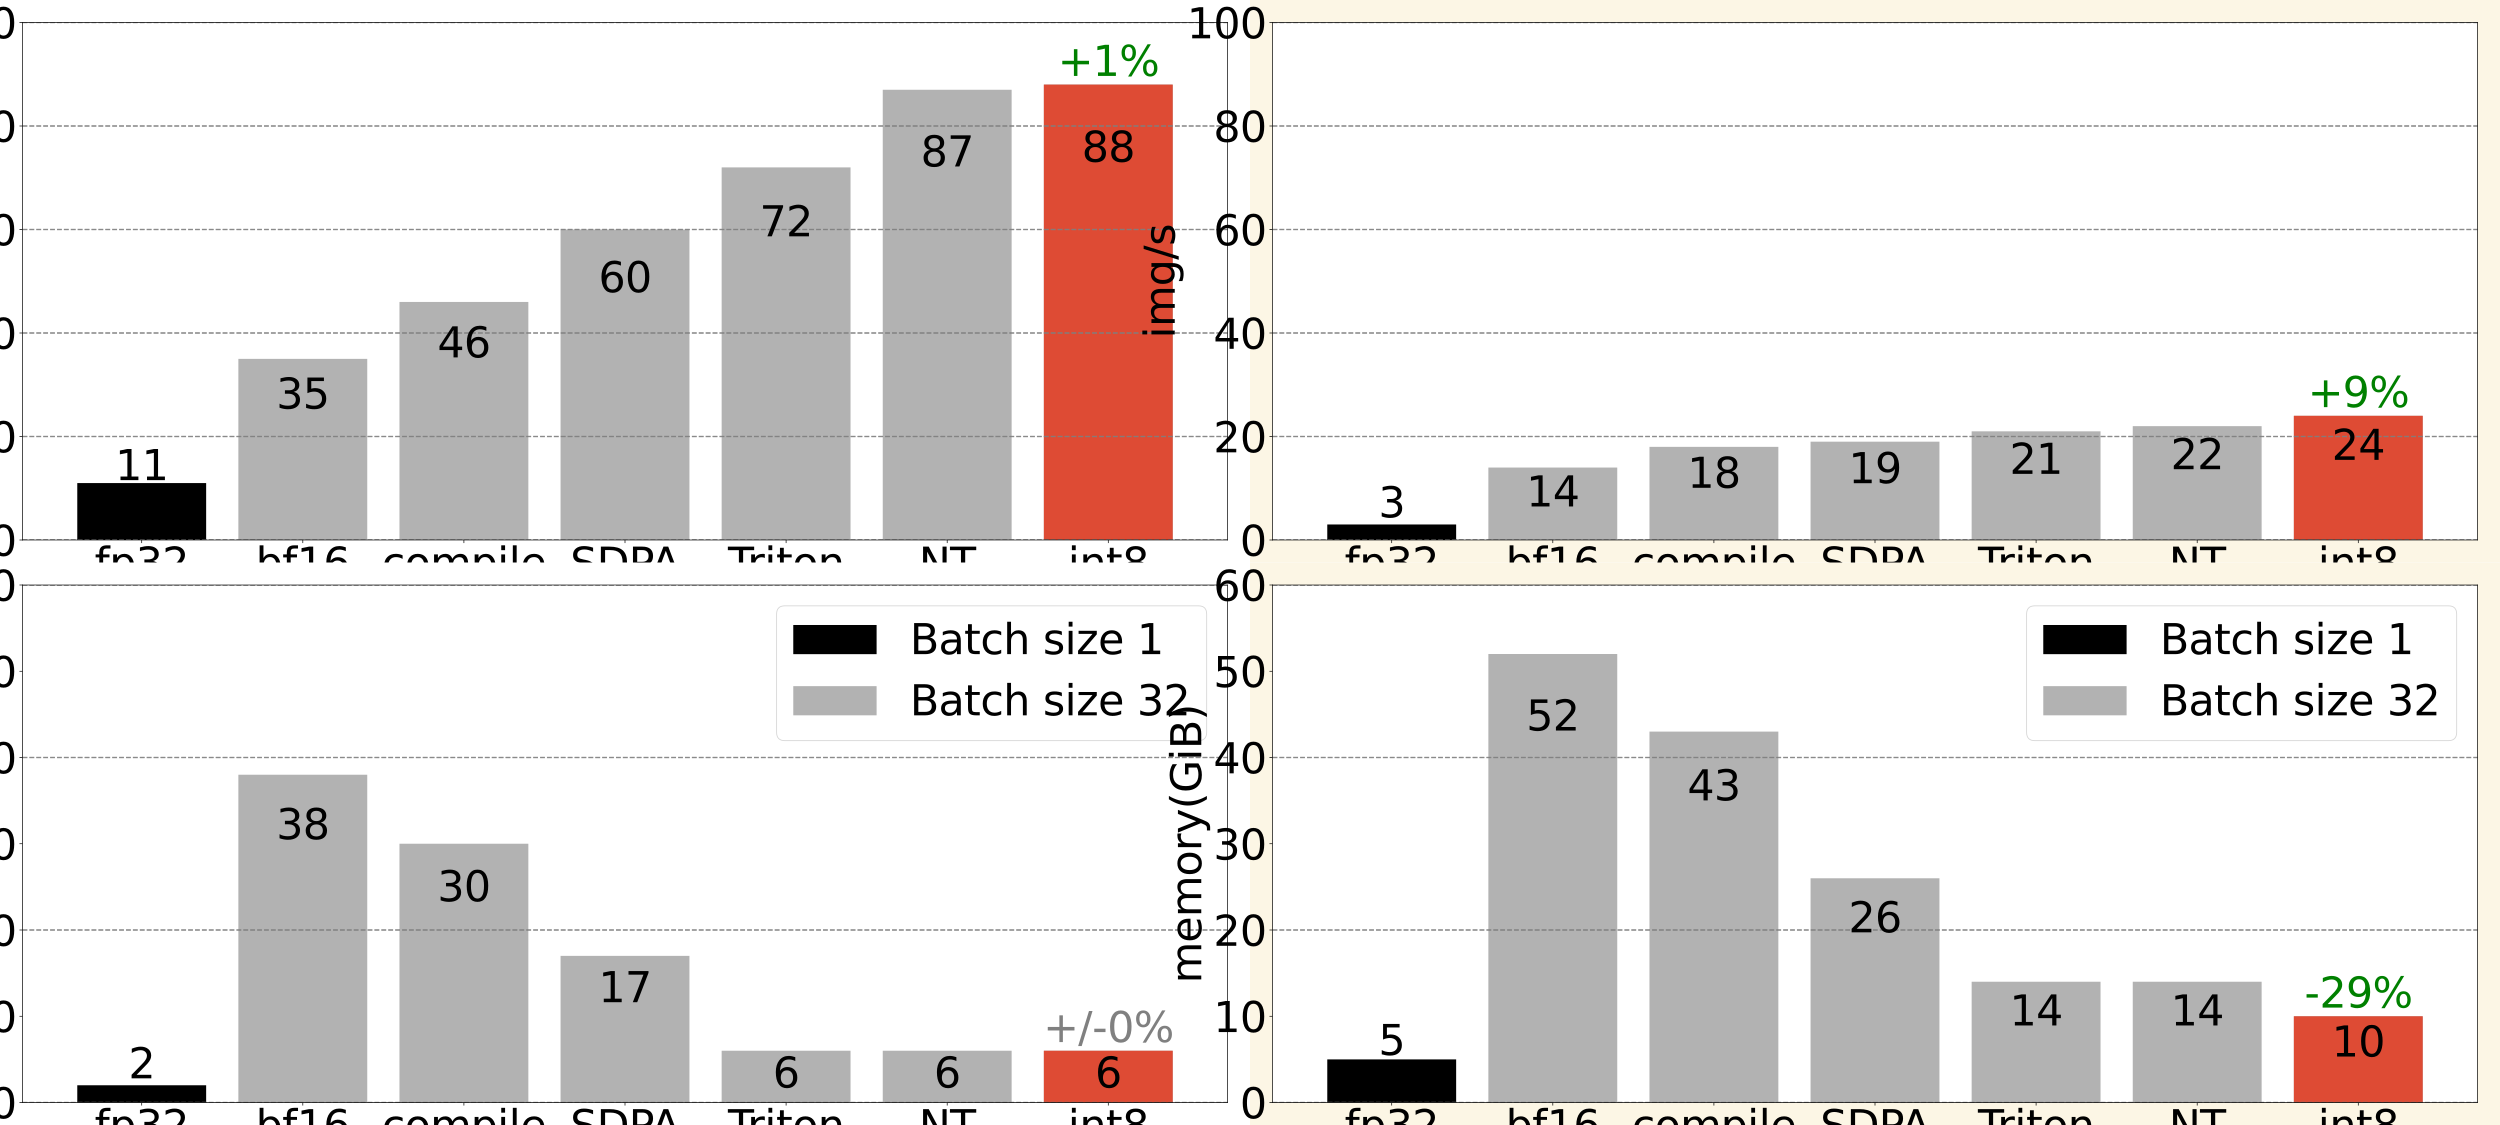 <?xml version="1.0" encoding="utf-8" standalone="no"?>
<!DOCTYPE svg PUBLIC "-//W3C//DTD SVG 1.1//EN"
  "http://www.w3.org/Graphics/SVG/1.1/DTD/svg11.dtd">
<svg xmlns:xlink="http://www.w3.org/1999/xlink" width="2880pt" height="1296pt" viewBox="0 0 2880 1296" xmlns="http://www.w3.org/2000/svg" version="1.1">
 <defs>
  <style type="text/css">*{stroke-linejoin: round; stroke-linecap: butt}</style>
 </defs>
 <g id="figure_1">
  <g id="patch_1">
   <path d="M 0 1296 
L 2880 1296 
L 2880 0 
L 0 0 
z
" style="fill: #ffffff"/>
  </g>
  <g id="subfigure_1">
   <g id="patch_2">
    <path d="M 0 648 
L 1440 648 
L 1440 0 
L 0 0 
z
" style="fill: #ffffff"/>
   </g>
   <g id="axes_1">
    <g id="patch_3">
     <path d="M 25.92 622.08 
L 1414.08 622.08 
L 1414.08 25.92 
L 25.92 25.92 
z
" style="fill: #ffffff"/>
    </g>
    <g id="patch_4">
     <path d="M 89.018 622.08 
L 237.484 622.08 
L 237.484 556.502 
L 89.018 556.502 
z
" clip-path="url(#pecad1c8154)"/>
    </g>
    <g id="patch_5">
     <path d="M 274.601 622.08 
L 423.067 622.08 
L 423.067 413.424 
L 274.601 413.424 
z
" clip-path="url(#pecad1c8154)" style="fill: #b2b2b2"/>
    </g>
    <g id="patch_6">
     <path d="M 460.184 622.08 
L 608.65 622.08 
L 608.65 347.846 
L 460.184 347.846 
z
" clip-path="url(#pecad1c8154)" style="fill: #b2b2b2"/>
    </g>
    <g id="patch_7">
     <path d="M 645.767 622.08 
L 794.233 622.08 
L 794.233 264.384 
L 645.767 264.384 
z
" clip-path="url(#pecad1c8154)" style="fill: #b2b2b2"/>
    </g>
    <g id="patch_8">
     <path d="M 831.35 622.08 
L 979.816 622.08 
L 979.816 192.845 
L 831.35 192.845 
z
" clip-path="url(#pecad1c8154)" style="fill: #b2b2b2"/>
    </g>
    <g id="patch_9">
     <path d="M 1016.933 622.08 
L 1165.399 622.08 
L 1165.399 103.421 
L 1016.933 103.421 
z
" clip-path="url(#pecad1c8154)" style="fill: #b2b2b2"/>
    </g>
    <g id="patch_10">
     <path d="M 1202.516 622.08 
L 1350.982 622.08 
L 1350.982 97.459 
L 1202.516 97.459 
z
" clip-path="url(#pecad1c8154)" style="fill: #b2b2b2"/>
    </g>
    <g id="patch_11">
     <path d="M 1202.516 622.08 
L 1350.982 622.08 
L 1350.982 97.459 
L 1202.516 97.459 
z
" clip-path="url(#pecad1c8154)" style="fill: #de4b34"/>
    </g>
    <g id="matplotlib.axis_1">
     <g id="xtick_1">
      <g id="line2d_1">
       <defs>
        <path id="m345b2cc99b" d="M 0 0 
L 0 3.5 
" style="stroke: #000000; stroke-width: 0.8"/>
       </defs>
       <g>
        <use xlink:href="#m345b2cc99b" x="163.251" y="622.08" style="stroke: #000000; stroke-width: 0.8"/>
       </g>
      </g>
      <g id="text_1">
       <!-- fp32 -->
       <g transform="translate(109.026 665.553) scale(0.48 -0.48)">
        <defs>
         <path id="DejaVuSans-66" d="M 2375 4863 
L 2375 4384 
L 1825 4384 
Q 1516 4384 1395 4259 
Q 1275 4134 1275 3809 
L 1275 3500 
L 2222 3500 
L 2222 3053 
L 1275 3053 
L 1275 0 
L 697 0 
L 697 3053 
L 147 3053 
L 147 3500 
L 697 3500 
L 697 3744 
Q 697 4328 969 4595 
Q 1241 4863 1831 4863 
L 2375 4863 
z
" transform="scale(0.016)"/>
         <path id="DejaVuSans-70" d="M 1159 525 
L 1159 -1331 
L 581 -1331 
L 581 3500 
L 1159 3500 
L 1159 2969 
Q 1341 3281 1617 3432 
Q 1894 3584 2278 3584 
Q 2916 3584 3314 3078 
Q 3713 2572 3713 1747 
Q 3713 922 3314 415 
Q 2916 -91 2278 -91 
Q 1894 -91 1617 61 
Q 1341 213 1159 525 
z
M 3116 1747 
Q 3116 2381 2855 2742 
Q 2594 3103 2138 3103 
Q 1681 3103 1420 2742 
Q 1159 2381 1159 1747 
Q 1159 1113 1420 752 
Q 1681 391 2138 391 
Q 2594 391 2855 752 
Q 3116 1113 3116 1747 
z
" transform="scale(0.016)"/>
         <path id="DejaVuSans-33" d="M 2597 2516 
Q 3050 2419 3304 2112 
Q 3559 1806 3559 1356 
Q 3559 666 3084 287 
Q 2609 -91 1734 -91 
Q 1441 -91 1130 -33 
Q 819 25 488 141 
L 488 750 
Q 750 597 1062 519 
Q 1375 441 1716 441 
Q 2309 441 2620 675 
Q 2931 909 2931 1356 
Q 2931 1769 2642 2001 
Q 2353 2234 1838 2234 
L 1294 2234 
L 1294 2753 
L 1863 2753 
Q 2328 2753 2575 2939 
Q 2822 3125 2822 3475 
Q 2822 3834 2567 4026 
Q 2313 4219 1838 4219 
Q 1578 4219 1281 4162 
Q 984 4106 628 3988 
L 628 4550 
Q 988 4650 1302 4700 
Q 1616 4750 1894 4750 
Q 2613 4750 3031 4423 
Q 3450 4097 3450 3541 
Q 3450 3153 3228 2886 
Q 3006 2619 2597 2516 
z
" transform="scale(0.016)"/>
         <path id="DejaVuSans-32" d="M 1228 531 
L 3431 531 
L 3431 0 
L 469 0 
L 469 531 
Q 828 903 1448 1529 
Q 2069 2156 2228 2338 
Q 2531 2678 2651 2914 
Q 2772 3150 2772 3378 
Q 2772 3750 2511 3984 
Q 2250 4219 1831 4219 
Q 1534 4219 1204 4116 
Q 875 4013 500 3803 
L 500 4441 
Q 881 4594 1212 4672 
Q 1544 4750 1819 4750 
Q 2544 4750 2975 4387 
Q 3406 4025 3406 3419 
Q 3406 3131 3298 2873 
Q 3191 2616 2906 2266 
Q 2828 2175 2409 1742 
Q 1991 1309 1228 531 
z
" transform="scale(0.016)"/>
        </defs>
        <use xlink:href="#DejaVuSans-66"/>
        <use xlink:href="#DejaVuSans-70" x="35.205"/>
        <use xlink:href="#DejaVuSans-33" x="98.682"/>
        <use xlink:href="#DejaVuSans-32" x="162.305"/>
       </g>
      </g>
     </g>
     <g id="xtick_2">
      <g id="line2d_2">
       <g>
        <use xlink:href="#m345b2cc99b" x="348.834" y="622.08" style="stroke: #000000; stroke-width: 0.8"/>
       </g>
      </g>
      <g id="text_2">
       <!-- bf16 -->
       <g transform="translate(294.609 665.553) scale(0.48 -0.48)">
        <defs>
         <path id="DejaVuSans-62" d="M 3116 1747 
Q 3116 2381 2855 2742 
Q 2594 3103 2138 3103 
Q 1681 3103 1420 2742 
Q 1159 2381 1159 1747 
Q 1159 1113 1420 752 
Q 1681 391 2138 391 
Q 2594 391 2855 752 
Q 3116 1113 3116 1747 
z
M 1159 2969 
Q 1341 3281 1617 3432 
Q 1894 3584 2278 3584 
Q 2916 3584 3314 3078 
Q 3713 2572 3713 1747 
Q 3713 922 3314 415 
Q 2916 -91 2278 -91 
Q 1894 -91 1617 61 
Q 1341 213 1159 525 
L 1159 0 
L 581 0 
L 581 4863 
L 1159 4863 
L 1159 2969 
z
" transform="scale(0.016)"/>
         <path id="DejaVuSans-31" d="M 794 531 
L 1825 531 
L 1825 4091 
L 703 3866 
L 703 4441 
L 1819 4666 
L 2450 4666 
L 2450 531 
L 3481 531 
L 3481 0 
L 794 0 
L 794 531 
z
" transform="scale(0.016)"/>
         <path id="DejaVuSans-36" d="M 2113 2584 
Q 1688 2584 1439 2293 
Q 1191 2003 1191 1497 
Q 1191 994 1439 701 
Q 1688 409 2113 409 
Q 2538 409 2786 701 
Q 3034 994 3034 1497 
Q 3034 2003 2786 2293 
Q 2538 2584 2113 2584 
z
M 3366 4563 
L 3366 3988 
Q 3128 4100 2886 4159 
Q 2644 4219 2406 4219 
Q 1781 4219 1451 3797 
Q 1122 3375 1075 2522 
Q 1259 2794 1537 2939 
Q 1816 3084 2150 3084 
Q 2853 3084 3261 2657 
Q 3669 2231 3669 1497 
Q 3669 778 3244 343 
Q 2819 -91 2113 -91 
Q 1303 -91 875 529 
Q 447 1150 447 2328 
Q 447 3434 972 4092 
Q 1497 4750 2381 4750 
Q 2619 4750 2861 4703 
Q 3103 4656 3366 4563 
z
" transform="scale(0.016)"/>
        </defs>
        <use xlink:href="#DejaVuSans-62"/>
        <use xlink:href="#DejaVuSans-66" x="63.477"/>
        <use xlink:href="#DejaVuSans-31" x="98.682"/>
        <use xlink:href="#DejaVuSans-36" x="162.305"/>
       </g>
      </g>
     </g>
     <g id="xtick_3">
      <g id="line2d_3">
       <g>
        <use xlink:href="#m345b2cc99b" x="534.417" y="622.08" style="stroke: #000000; stroke-width: 0.8"/>
       </g>
      </g>
      <g id="text_3">
       <!-- compile -->
       <g transform="translate(439.82 665.553) scale(0.48 -0.48)">
        <defs>
         <path id="DejaVuSans-63" d="M 3122 3366 
L 3122 2828 
Q 2878 2963 2633 3030 
Q 2388 3097 2138 3097 
Q 1578 3097 1268 2742 
Q 959 2388 959 1747 
Q 959 1106 1268 751 
Q 1578 397 2138 397 
Q 2388 397 2633 464 
Q 2878 531 3122 666 
L 3122 134 
Q 2881 22 2623 -34 
Q 2366 -91 2075 -91 
Q 1284 -91 818 406 
Q 353 903 353 1747 
Q 353 2603 823 3093 
Q 1294 3584 2113 3584 
Q 2378 3584 2631 3529 
Q 2884 3475 3122 3366 
z
" transform="scale(0.016)"/>
         <path id="DejaVuSans-6f" d="M 1959 3097 
Q 1497 3097 1228 2736 
Q 959 2375 959 1747 
Q 959 1119 1226 758 
Q 1494 397 1959 397 
Q 2419 397 2687 759 
Q 2956 1122 2956 1747 
Q 2956 2369 2687 2733 
Q 2419 3097 1959 3097 
z
M 1959 3584 
Q 2709 3584 3137 3096 
Q 3566 2609 3566 1747 
Q 3566 888 3137 398 
Q 2709 -91 1959 -91 
Q 1206 -91 779 398 
Q 353 888 353 1747 
Q 353 2609 779 3096 
Q 1206 3584 1959 3584 
z
" transform="scale(0.016)"/>
         <path id="DejaVuSans-6d" d="M 3328 2828 
Q 3544 3216 3844 3400 
Q 4144 3584 4550 3584 
Q 5097 3584 5394 3201 
Q 5691 2819 5691 2113 
L 5691 0 
L 5113 0 
L 5113 2094 
Q 5113 2597 4934 2840 
Q 4756 3084 4391 3084 
Q 3944 3084 3684 2787 
Q 3425 2491 3425 1978 
L 3425 0 
L 2847 0 
L 2847 2094 
Q 2847 2600 2669 2842 
Q 2491 3084 2119 3084 
Q 1678 3084 1418 2786 
Q 1159 2488 1159 1978 
L 1159 0 
L 581 0 
L 581 3500 
L 1159 3500 
L 1159 2956 
Q 1356 3278 1631 3431 
Q 1906 3584 2284 3584 
Q 2666 3584 2933 3390 
Q 3200 3197 3328 2828 
z
" transform="scale(0.016)"/>
         <path id="DejaVuSans-69" d="M 603 3500 
L 1178 3500 
L 1178 0 
L 603 0 
L 603 3500 
z
M 603 4863 
L 1178 4863 
L 1178 4134 
L 603 4134 
L 603 4863 
z
" transform="scale(0.016)"/>
         <path id="DejaVuSans-6c" d="M 603 4863 
L 1178 4863 
L 1178 0 
L 603 0 
L 603 4863 
z
" transform="scale(0.016)"/>
         <path id="DejaVuSans-65" d="M 3597 1894 
L 3597 1613 
L 953 1613 
Q 991 1019 1311 708 
Q 1631 397 2203 397 
Q 2534 397 2845 478 
Q 3156 559 3463 722 
L 3463 178 
Q 3153 47 2828 -22 
Q 2503 -91 2169 -91 
Q 1331 -91 842 396 
Q 353 884 353 1716 
Q 353 2575 817 3079 
Q 1281 3584 2069 3584 
Q 2775 3584 3186 3129 
Q 3597 2675 3597 1894 
z
M 3022 2063 
Q 3016 2534 2758 2815 
Q 2500 3097 2075 3097 
Q 1594 3097 1305 2825 
Q 1016 2553 972 2059 
L 3022 2063 
z
" transform="scale(0.016)"/>
        </defs>
        <use xlink:href="#DejaVuSans-63"/>
        <use xlink:href="#DejaVuSans-6f" x="54.98"/>
        <use xlink:href="#DejaVuSans-6d" x="116.162"/>
        <use xlink:href="#DejaVuSans-70" x="213.574"/>
        <use xlink:href="#DejaVuSans-69" x="277.051"/>
        <use xlink:href="#DejaVuSans-6c" x="304.834"/>
        <use xlink:href="#DejaVuSans-65" x="332.617"/>
       </g>
      </g>
     </g>
     <g id="xtick_4">
      <g id="line2d_4">
       <g>
        <use xlink:href="#m345b2cc99b" x="720" y="622.08" style="stroke: #000000; stroke-width: 0.8"/>
       </g>
      </g>
      <g id="text_4">
       <!-- SDPA -->
       <g transform="translate(656.925 665.553) scale(0.48 -0.48)">
        <defs>
         <path id="DejaVuSans-53" d="M 3425 4513 
L 3425 3897 
Q 3066 4069 2747 4153 
Q 2428 4238 2131 4238 
Q 1616 4238 1336 4038 
Q 1056 3838 1056 3469 
Q 1056 3159 1242 3001 
Q 1428 2844 1947 2747 
L 2328 2669 
Q 3034 2534 3370 2195 
Q 3706 1856 3706 1288 
Q 3706 609 3251 259 
Q 2797 -91 1919 -91 
Q 1588 -91 1214 -16 
Q 841 59 441 206 
L 441 856 
Q 825 641 1194 531 
Q 1563 422 1919 422 
Q 2459 422 2753 634 
Q 3047 847 3047 1241 
Q 3047 1584 2836 1778 
Q 2625 1972 2144 2069 
L 1759 2144 
Q 1053 2284 737 2584 
Q 422 2884 422 3419 
Q 422 4038 858 4394 
Q 1294 4750 2059 4750 
Q 2388 4750 2728 4690 
Q 3069 4631 3425 4513 
z
" transform="scale(0.016)"/>
         <path id="DejaVuSans-44" d="M 1259 4147 
L 1259 519 
L 2022 519 
Q 2988 519 3436 956 
Q 3884 1394 3884 2338 
Q 3884 3275 3436 3711 
Q 2988 4147 2022 4147 
L 1259 4147 
z
M 628 4666 
L 1925 4666 
Q 3281 4666 3915 4102 
Q 4550 3538 4550 2338 
Q 4550 1131 3912 565 
Q 3275 0 1925 0 
L 628 0 
L 628 4666 
z
" transform="scale(0.016)"/>
         <path id="DejaVuSans-50" d="M 1259 4147 
L 1259 2394 
L 2053 2394 
Q 2494 2394 2734 2622 
Q 2975 2850 2975 3272 
Q 2975 3691 2734 3919 
Q 2494 4147 2053 4147 
L 1259 4147 
z
M 628 4666 
L 2053 4666 
Q 2838 4666 3239 4311 
Q 3641 3956 3641 3272 
Q 3641 2581 3239 2228 
Q 2838 1875 2053 1875 
L 1259 1875 
L 1259 0 
L 628 0 
L 628 4666 
z
" transform="scale(0.016)"/>
         <path id="DejaVuSans-41" d="M 2188 4044 
L 1331 1722 
L 3047 1722 
L 2188 4044 
z
M 1831 4666 
L 2547 4666 
L 4325 0 
L 3669 0 
L 3244 1197 
L 1141 1197 
L 716 0 
L 50 0 
L 1831 4666 
z
" transform="scale(0.016)"/>
        </defs>
        <use xlink:href="#DejaVuSans-53"/>
        <use xlink:href="#DejaVuSans-44" x="63.477"/>
        <use xlink:href="#DejaVuSans-50" x="140.479"/>
        <use xlink:href="#DejaVuSans-41" x="194.406"/>
       </g>
      </g>
     </g>
     <g id="xtick_5">
      <g id="line2d_5">
       <g>
        <use xlink:href="#m345b2cc99b" x="905.583" y="622.08" style="stroke: #000000; stroke-width: 0.8"/>
       </g>
      </g>
      <g id="text_5">
       <!-- Triton -->
       <g transform="translate(838.627 665.553) scale(0.48 -0.48)">
        <defs>
         <path id="DejaVuSans-54" d="M -19 4666 
L 3928 4666 
L 3928 4134 
L 2272 4134 
L 2272 0 
L 1638 0 
L 1638 4134 
L -19 4134 
L -19 4666 
z
" transform="scale(0.016)"/>
         <path id="DejaVuSans-72" d="M 2631 2963 
Q 2534 3019 2420 3045 
Q 2306 3072 2169 3072 
Q 1681 3072 1420 2755 
Q 1159 2438 1159 1844 
L 1159 0 
L 581 0 
L 581 3500 
L 1159 3500 
L 1159 2956 
Q 1341 3275 1631 3429 
Q 1922 3584 2338 3584 
Q 2397 3584 2469 3576 
Q 2541 3569 2628 3553 
L 2631 2963 
z
" transform="scale(0.016)"/>
         <path id="DejaVuSans-74" d="M 1172 4494 
L 1172 3500 
L 2356 3500 
L 2356 3053 
L 1172 3053 
L 1172 1153 
Q 1172 725 1289 603 
Q 1406 481 1766 481 
L 2356 481 
L 2356 0 
L 1766 0 
Q 1100 0 847 248 
Q 594 497 594 1153 
L 594 3053 
L 172 3053 
L 172 3500 
L 594 3500 
L 594 4494 
L 1172 4494 
z
" transform="scale(0.016)"/>
         <path id="DejaVuSans-6e" d="M 3513 2113 
L 3513 0 
L 2938 0 
L 2938 2094 
Q 2938 2591 2744 2837 
Q 2550 3084 2163 3084 
Q 1697 3084 1428 2787 
Q 1159 2491 1159 1978 
L 1159 0 
L 581 0 
L 581 3500 
L 1159 3500 
L 1159 2956 
Q 1366 3272 1645 3428 
Q 1925 3584 2291 3584 
Q 2894 3584 3203 3211 
Q 3513 2838 3513 2113 
z
" transform="scale(0.016)"/>
        </defs>
        <use xlink:href="#DejaVuSans-54"/>
        <use xlink:href="#DejaVuSans-72" x="46.334"/>
        <use xlink:href="#DejaVuSans-69" x="87.447"/>
        <use xlink:href="#DejaVuSans-74" x="115.23"/>
        <use xlink:href="#DejaVuSans-6f" x="154.439"/>
        <use xlink:href="#DejaVuSans-6e" x="215.621"/>
       </g>
      </g>
     </g>
     <g id="xtick_6">
      <g id="line2d_6">
       <g>
        <use xlink:href="#m345b2cc99b" x="1091.166" y="622.08" style="stroke: #000000; stroke-width: 0.8"/>
       </g>
      </g>
      <g id="text_6">
       <!-- NT -->
       <g transform="translate(1058.552 665.553) scale(0.48 -0.48)">
        <defs>
         <path id="DejaVuSans-4e" d="M 628 4666 
L 1478 4666 
L 3547 763 
L 3547 4666 
L 4159 4666 
L 4159 0 
L 3309 0 
L 1241 3903 
L 1241 0 
L 628 0 
L 628 4666 
z
" transform="scale(0.016)"/>
        </defs>
        <use xlink:href="#DejaVuSans-4e"/>
        <use xlink:href="#DejaVuSans-54" x="74.805"/>
       </g>
      </g>
     </g>
     <g id="xtick_7">
      <g id="line2d_7">
       <g>
        <use xlink:href="#m345b2cc99b" x="1276.749" y="622.08" style="stroke: #000000; stroke-width: 0.8"/>
       </g>
      </g>
      <g id="text_7">
       <!-- int8 -->
       <g transform="translate(1230.192 665.553) scale(0.48 -0.48)">
        <defs>
         <path id="DejaVuSans-38" d="M 2034 2216 
Q 1584 2216 1326 1975 
Q 1069 1734 1069 1313 
Q 1069 891 1326 650 
Q 1584 409 2034 409 
Q 2484 409 2743 651 
Q 3003 894 3003 1313 
Q 3003 1734 2745 1975 
Q 2488 2216 2034 2216 
z
M 1403 2484 
Q 997 2584 770 2862 
Q 544 3141 544 3541 
Q 544 4100 942 4425 
Q 1341 4750 2034 4750 
Q 2731 4750 3128 4425 
Q 3525 4100 3525 3541 
Q 3525 3141 3298 2862 
Q 3072 2584 2669 2484 
Q 3125 2378 3379 2068 
Q 3634 1759 3634 1313 
Q 3634 634 3220 271 
Q 2806 -91 2034 -91 
Q 1263 -91 848 271 
Q 434 634 434 1313 
Q 434 1759 690 2068 
Q 947 2378 1403 2484 
z
M 1172 3481 
Q 1172 3119 1398 2916 
Q 1625 2713 2034 2713 
Q 2441 2713 2670 2916 
Q 2900 3119 2900 3481 
Q 2900 3844 2670 4047 
Q 2441 4250 2034 4250 
Q 1625 4250 1398 4047 
Q 1172 3844 1172 3481 
z
" transform="scale(0.016)"/>
        </defs>
        <use xlink:href="#DejaVuSans-69"/>
        <use xlink:href="#DejaVuSans-6e" x="27.783"/>
        <use xlink:href="#DejaVuSans-74" x="91.162"/>
        <use xlink:href="#DejaVuSans-38" x="130.371"/>
       </g>
      </g>
     </g>
    </g>
    <g id="matplotlib.axis_2">
     <g id="ytick_1">
      <g id="line2d_8">
       <defs>
        <path id="m8af58a801a" d="M 0 0 
L -3.5 0 
" style="stroke: #000000; stroke-width: 0.8"/>
       </defs>
       <g>
        <use xlink:href="#m8af58a801a" x="25.92" y="622.08" style="stroke: #000000; stroke-width: 0.8"/>
       </g>
      </g>
      <g id="text_8">
       <!-- 0 -->
       <g transform="translate(-11.62 640.316) scale(0.48 -0.48)">
        <defs>
         <path id="DejaVuSans-30" d="M 2034 4250 
Q 1547 4250 1301 3770 
Q 1056 3291 1056 2328 
Q 1056 1369 1301 889 
Q 1547 409 2034 409 
Q 2525 409 2770 889 
Q 3016 1369 3016 2328 
Q 3016 3291 2770 3770 
Q 2525 4250 2034 4250 
z
M 2034 4750 
Q 2819 4750 3233 4129 
Q 3647 3509 3647 2328 
Q 3647 1150 3233 529 
Q 2819 -91 2034 -91 
Q 1250 -91 836 529 
Q 422 1150 422 2328 
Q 422 3509 836 4129 
Q 1250 4750 2034 4750 
z
" transform="scale(0.016)"/>
        </defs>
        <use xlink:href="#DejaVuSans-30"/>
       </g>
      </g>
     </g>
     <g id="ytick_2">
      <g id="line2d_9">
       <g>
        <use xlink:href="#m8af58a801a" x="25.92" y="502.848" style="stroke: #000000; stroke-width: 0.8"/>
       </g>
      </g>
      <g id="text_9">
       <!-- 20 -->
       <g transform="translate(-42.16 521.084) scale(0.48 -0.48)">
        <use xlink:href="#DejaVuSans-32"/>
        <use xlink:href="#DejaVuSans-30" x="63.623"/>
       </g>
      </g>
     </g>
     <g id="ytick_3">
      <g id="line2d_10">
       <g>
        <use xlink:href="#m8af58a801a" x="25.92" y="383.616" style="stroke: #000000; stroke-width: 0.8"/>
       </g>
      </g>
      <g id="text_10">
       <!-- 40 -->
       <g transform="translate(-42.16 401.852) scale(0.48 -0.48)">
        <defs>
         <path id="DejaVuSans-34" d="M 2419 4116 
L 825 1625 
L 2419 1625 
L 2419 4116 
z
M 2253 4666 
L 3047 4666 
L 3047 1625 
L 3713 1625 
L 3713 1100 
L 3047 1100 
L 3047 0 
L 2419 0 
L 2419 1100 
L 313 1100 
L 313 1709 
L 2253 4666 
z
" transform="scale(0.016)"/>
        </defs>
        <use xlink:href="#DejaVuSans-34"/>
        <use xlink:href="#DejaVuSans-30" x="63.623"/>
       </g>
      </g>
     </g>
     <g id="ytick_4">
      <g id="line2d_11">
       <g>
        <use xlink:href="#m8af58a801a" x="25.92" y="264.384" style="stroke: #000000; stroke-width: 0.8"/>
       </g>
      </g>
      <g id="text_11">
       <!-- 60 -->
       <g transform="translate(-42.16 282.62) scale(0.48 -0.48)">
        <use xlink:href="#DejaVuSans-36"/>
        <use xlink:href="#DejaVuSans-30" x="63.623"/>
       </g>
      </g>
     </g>
     <g id="ytick_5">
      <g id="line2d_12">
       <g>
        <use xlink:href="#m8af58a801a" x="25.92" y="145.152" style="stroke: #000000; stroke-width: 0.8"/>
       </g>
      </g>
      <g id="text_12">
       <!-- 80 -->
       <g transform="translate(-42.16 163.388) scale(0.48 -0.48)">
        <use xlink:href="#DejaVuSans-38"/>
        <use xlink:href="#DejaVuSans-30" x="63.623"/>
       </g>
      </g>
     </g>
     <g id="ytick_6">
      <g id="line2d_13">
       <g>
        <use xlink:href="#m8af58a801a" x="25.92" y="25.92" style="stroke: #000000; stroke-width: 0.8"/>
       </g>
      </g>
      <g id="text_13">
       <!-- 100 -->
       <g transform="translate(-72.7 44.156) scale(0.48 -0.48)">
        <use xlink:href="#DejaVuSans-31"/>
        <use xlink:href="#DejaVuSans-30" x="63.623"/>
        <use xlink:href="#DejaVuSans-30" x="127.246"/>
       </g>
      </g>
     </g>
     <g id="text_14">
      <!-- img/s -->
      <g transform="translate(-86.683 389.869) rotate(-90) scale(0.48 -0.48)">
       <defs>
        <path id="DejaVuSans-67" d="M 2906 1791 
Q 2906 2416 2648 2759 
Q 2391 3103 1925 3103 
Q 1463 3103 1205 2759 
Q 947 2416 947 1791 
Q 947 1169 1205 825 
Q 1463 481 1925 481 
Q 2391 481 2648 825 
Q 2906 1169 2906 1791 
z
M 3481 434 
Q 3481 -459 3084 -895 
Q 2688 -1331 1869 -1331 
Q 1566 -1331 1297 -1286 
Q 1028 -1241 775 -1147 
L 775 -588 
Q 1028 -725 1275 -790 
Q 1522 -856 1778 -856 
Q 2344 -856 2625 -561 
Q 2906 -266 2906 331 
L 2906 616 
Q 2728 306 2450 153 
Q 2172 0 1784 0 
Q 1141 0 747 490 
Q 353 981 353 1791 
Q 353 2603 747 3093 
Q 1141 3584 1784 3584 
Q 2172 3584 2450 3431 
Q 2728 3278 2906 2969 
L 2906 3500 
L 3481 3500 
L 3481 434 
z
" transform="scale(0.016)"/>
        <path id="DejaVuSans-2f" d="M 1625 4666 
L 2156 4666 
L 531 -594 
L 0 -594 
L 1625 4666 
z
" transform="scale(0.016)"/>
        <path id="DejaVuSans-73" d="M 2834 3397 
L 2834 2853 
Q 2591 2978 2328 3040 
Q 2066 3103 1784 3103 
Q 1356 3103 1142 2972 
Q 928 2841 928 2578 
Q 928 2378 1081 2264 
Q 1234 2150 1697 2047 
L 1894 2003 
Q 2506 1872 2764 1633 
Q 3022 1394 3022 966 
Q 3022 478 2636 193 
Q 2250 -91 1575 -91 
Q 1294 -91 989 -36 
Q 684 19 347 128 
L 347 722 
Q 666 556 975 473 
Q 1284 391 1588 391 
Q 1994 391 2212 530 
Q 2431 669 2431 922 
Q 2431 1156 2273 1281 
Q 2116 1406 1581 1522 
L 1381 1569 
Q 847 1681 609 1914 
Q 372 2147 372 2553 
Q 372 3047 722 3315 
Q 1072 3584 1716 3584 
Q 2034 3584 2315 3537 
Q 2597 3491 2834 3397 
z
" transform="scale(0.016)"/>
       </defs>
       <use xlink:href="#DejaVuSans-69"/>
       <use xlink:href="#DejaVuSans-6d" x="27.783"/>
       <use xlink:href="#DejaVuSans-67" x="125.195"/>
       <use xlink:href="#DejaVuSans-2f" x="188.672"/>
       <use xlink:href="#DejaVuSans-73" x="222.363"/>
      </g>
     </g>
    </g>
    <g id="line2d_14">
     <path d="M 25.92 622.08 
L 1414.08 622.08 
" clip-path="url(#pecad1c8154)" style="fill: none; stroke-dasharray: 5.55,2.4; stroke-dashoffset: 0; stroke: #808080; stroke-opacity: 0.7; stroke-width: 1.5"/>
    </g>
    <g id="line2d_15">
     <path d="M 25.92 502.848 
L 1414.08 502.848 
" clip-path="url(#pecad1c8154)" style="fill: none; stroke-dasharray: 5.55,2.4; stroke-dashoffset: 0; stroke: #808080; stroke-opacity: 0.7; stroke-width: 1.5"/>
    </g>
    <g id="line2d_16">
     <path d="M 25.92 383.616 
L 1414.08 383.616 
" clip-path="url(#pecad1c8154)" style="fill: none; stroke-dasharray: 5.55,2.4; stroke-dashoffset: 0; stroke: #808080; stroke-opacity: 0.7; stroke-width: 1.5"/>
    </g>
    <g id="line2d_17">
     <path d="M 25.92 264.384 
L 1414.08 264.384 
" clip-path="url(#pecad1c8154)" style="fill: none; stroke-dasharray: 5.55,2.4; stroke-dashoffset: 0; stroke: #808080; stroke-opacity: 0.7; stroke-width: 1.5"/>
    </g>
    <g id="line2d_18">
     <path d="M 25.92 145.152 
L 1414.08 145.152 
" clip-path="url(#pecad1c8154)" style="fill: none; stroke-dasharray: 5.55,2.4; stroke-dashoffset: 0; stroke: #808080; stroke-opacity: 0.7; stroke-width: 1.5"/>
    </g>
    <g id="line2d_19">
     <path d="M 25.92 25.92 
L 1414.08 25.92 
" clip-path="url(#pecad1c8154)" style="fill: none; stroke-dasharray: 5.55,2.4; stroke-dashoffset: 0; stroke: #808080; stroke-opacity: 0.7; stroke-width: 1.5"/>
    </g>
    <g id="line2d_20">
     <path d="M 25.92 622.08 
L 1414.08 622.08 
" clip-path="url(#pecad1c8154)" style="fill: none; stroke-dasharray: 5.55,2.4; stroke-dashoffset: 0; stroke: #808080; stroke-opacity: 0.7; stroke-width: 1.5"/>
    </g>
    <g id="line2d_21">
     <path d="M 25.92 502.848 
L 1414.08 502.848 
" clip-path="url(#pecad1c8154)" style="fill: none; stroke-dasharray: 5.55,2.4; stroke-dashoffset: 0; stroke: #808080; stroke-opacity: 0.7; stroke-width: 1.5"/>
    </g>
    <g id="line2d_22">
     <path d="M 25.92 383.616 
L 1414.08 383.616 
" clip-path="url(#pecad1c8154)" style="fill: none; stroke-dasharray: 5.55,2.4; stroke-dashoffset: 0; stroke: #808080; stroke-opacity: 0.7; stroke-width: 1.5"/>
    </g>
    <g id="line2d_23">
     <path d="M 25.92 264.384 
L 1414.08 264.384 
" clip-path="url(#pecad1c8154)" style="fill: none; stroke-dasharray: 5.55,2.4; stroke-dashoffset: 0; stroke: #808080; stroke-opacity: 0.7; stroke-width: 1.5"/>
    </g>
    <g id="line2d_24">
     <path d="M 25.92 145.152 
L 1414.08 145.152 
" clip-path="url(#pecad1c8154)" style="fill: none; stroke-dasharray: 5.55,2.4; stroke-dashoffset: 0; stroke: #808080; stroke-opacity: 0.7; stroke-width: 1.5"/>
    </g>
    <g id="line2d_25">
     <path d="M 25.92 25.92 
L 1414.08 25.92 
" clip-path="url(#pecad1c8154)" style="fill: none; stroke-dasharray: 5.55,2.4; stroke-dashoffset: 0; stroke: #808080; stroke-opacity: 0.7; stroke-width: 1.5"/>
    </g>
    <g id="patch_12">
     <path d="M 25.92 622.08 
L 25.92 25.92 
" style="fill: none; stroke: #000000; stroke-width: 0.8; stroke-linejoin: miter; stroke-linecap: square"/>
    </g>
    <g id="patch_13">
     <path d="M 1414.08 622.08 
L 1414.08 25.92 
" style="fill: none; stroke: #000000; stroke-width: 0.8; stroke-linejoin: miter; stroke-linecap: square"/>
    </g>
    <g id="patch_14">
     <path d="M 25.92 622.08 
L 1414.08 622.08 
" style="fill: none; stroke: #000000; stroke-width: 0.8; stroke-linejoin: miter; stroke-linecap: square"/>
    </g>
    <g id="patch_15">
     <path d="M 25.92 25.92 
L 1414.08 25.92 
" style="fill: none; stroke: #000000; stroke-width: 0.8; stroke-linejoin: miter; stroke-linecap: square"/>
    </g>
    <g id="text_15">
     <!-- 11 -->
     <g transform="translate(132.711 553.078) scale(0.48 -0.48)">
      <use xlink:href="#DejaVuSans-31"/>
      <use xlink:href="#DejaVuSans-31" x="63.623"/>
     </g>
    </g>
    <g id="text_16">
     <!-- 35 -->
     <g transform="translate(318.294 470.762) scale(0.48 -0.48)">
      <defs>
       <path id="DejaVuSans-35" d="M 691 4666 
L 3169 4666 
L 3169 4134 
L 1269 4134 
L 1269 2991 
Q 1406 3038 1543 3061 
Q 1681 3084 1819 3084 
Q 2600 3084 3056 2656 
Q 3513 2228 3513 1497 
Q 3513 744 3044 326 
Q 2575 -91 1722 -91 
Q 1428 -91 1123 -41 
Q 819 9 494 109 
L 494 744 
Q 775 591 1075 516 
Q 1375 441 1709 441 
Q 2250 441 2565 725 
Q 2881 1009 2881 1497 
Q 2881 1984 2565 2268 
Q 2250 2553 1709 2553 
Q 1456 2553 1204 2497 
Q 953 2441 691 2322 
L 691 4666 
z
" transform="scale(0.016)"/>
      </defs>
      <use xlink:href="#DejaVuSans-33"/>
      <use xlink:href="#DejaVuSans-35" x="63.623"/>
     </g>
    </g>
    <g id="text_17">
     <!-- 46 -->
     <g transform="translate(503.877 411.742) scale(0.48 -0.48)">
      <use xlink:href="#DejaVuSans-34"/>
      <use xlink:href="#DejaVuSans-36" x="63.623"/>
     </g>
    </g>
    <g id="text_18">
     <!-- 60 -->
     <g transform="translate(689.46 336.626) scale(0.48 -0.48)">
      <use xlink:href="#DejaVuSans-36"/>
      <use xlink:href="#DejaVuSans-30" x="63.623"/>
     </g>
    </g>
    <g id="text_19">
     <!-- 72 -->
     <g transform="translate(875.043 272.241) scale(0.48 -0.48)">
      <defs>
       <path id="DejaVuSans-37" d="M 525 4666 
L 3525 4666 
L 3525 4397 
L 1831 0 
L 1172 0 
L 2766 4134 
L 525 4134 
L 525 4666 
z
" transform="scale(0.016)"/>
      </defs>
      <use xlink:href="#DejaVuSans-37"/>
      <use xlink:href="#DejaVuSans-32" x="63.623"/>
     </g>
    </g>
    <g id="text_20">
     <!-- 87 -->
     <g transform="translate(1060.626 191.759) scale(0.48 -0.48)">
      <use xlink:href="#DejaVuSans-38"/>
      <use xlink:href="#DejaVuSans-37" x="63.623"/>
     </g>
    </g>
    <g id="text_21">
     <!-- 88 -->
     <g transform="translate(1246.209 186.394) scale(0.48 -0.48)">
      <use xlink:href="#DejaVuSans-38"/>
      <use xlink:href="#DejaVuSans-38" x="63.623"/>
     </g>
    </g>
    <g id="text_22">
     <!-- +1% -->
     <g style="fill: #008000" transform="translate(1218.564 87.477) scale(0.48 -0.48)">
      <defs>
       <path id="DejaVuSans-2b" d="M 2944 4013 
L 2944 2272 
L 4684 2272 
L 4684 1741 
L 2944 1741 
L 2944 0 
L 2419 0 
L 2419 1741 
L 678 1741 
L 678 2272 
L 2419 2272 
L 2419 4013 
L 2944 4013 
z
" transform="scale(0.016)"/>
       <path id="DejaVuSans-25" d="M 4653 2053 
Q 4381 2053 4226 1822 
Q 4072 1591 4072 1178 
Q 4072 772 4226 539 
Q 4381 306 4653 306 
Q 4919 306 5073 539 
Q 5228 772 5228 1178 
Q 5228 1588 5073 1820 
Q 4919 2053 4653 2053 
z
M 4653 2450 
Q 5147 2450 5437 2106 
Q 5728 1763 5728 1178 
Q 5728 594 5436 251 
Q 5144 -91 4653 -91 
Q 4153 -91 3862 251 
Q 3572 594 3572 1178 
Q 3572 1766 3864 2108 
Q 4156 2450 4653 2450 
z
M 1428 4353 
Q 1159 4353 1004 4120 
Q 850 3888 850 3481 
Q 850 3069 1003 2837 
Q 1156 2606 1428 2606 
Q 1700 2606 1854 2837 
Q 2009 3069 2009 3481 
Q 2009 3884 1853 4118 
Q 1697 4353 1428 4353 
z
M 4250 4750 
L 4750 4750 
L 1831 -91 
L 1331 -91 
L 4250 4750 
z
M 1428 4750 
Q 1922 4750 2215 4408 
Q 2509 4066 2509 3481 
Q 2509 2891 2217 2550 
Q 1925 2209 1428 2209 
Q 931 2209 642 2551 
Q 353 2894 353 3481 
Q 353 4063 643 4406 
Q 934 4750 1428 4750 
z
" transform="scale(0.016)"/>
      </defs>
      <use xlink:href="#DejaVuSans-2b"/>
      <use xlink:href="#DejaVuSans-31" x="83.789"/>
      <use xlink:href="#DejaVuSans-25" x="147.412"/>
     </g>
    </g>
   </g>
  </g>
  <g id="subfigure_2">
   <g id="patch_16">
    <path d="M 0 1296 
L 1440 1296 
L 1440 648 
L 0 648 
z
" style="fill: #ffffff"/>
   </g>
   <g id="axes_2">
    <g id="patch_17">
     <path d="M 25.92 1270.08 
L 1414.08 1270.08 
L 1414.08 673.92 
L 25.92 673.92 
z
" style="fill: #ffffff"/>
    </g>
    <g id="patch_18">
     <path d="M 89.018 1270.08 
L 237.484 1270.08 
L 237.484 1250.208 
L 89.018 1250.208 
z
" clip-path="url(#pce8b3c72a2)"/>
    </g>
    <g id="patch_19">
     <path d="M 274.601 1270.08 
L 423.067 1270.08 
L 423.067 892.512 
L 274.601 892.512 
z
" clip-path="url(#pce8b3c72a2)" style="fill: #b2b2b2"/>
    </g>
    <g id="patch_20">
     <path d="M 460.184 1270.08 
L 608.65 1270.08 
L 608.65 972 
L 460.184 972 
z
" clip-path="url(#pce8b3c72a2)" style="fill: #b2b2b2"/>
    </g>
    <g id="patch_21">
     <path d="M 645.767 1270.08 
L 794.233 1270.08 
L 794.233 1101.168 
L 645.767 1101.168 
z
" clip-path="url(#pce8b3c72a2)" style="fill: #b2b2b2"/>
    </g>
    <g id="patch_22">
     <path d="M 831.35 1270.08 
L 979.816 1270.08 
L 979.816 1210.464 
L 831.35 1210.464 
z
" clip-path="url(#pce8b3c72a2)" style="fill: #b2b2b2"/>
    </g>
    <g id="patch_23">
     <path d="M 1016.933 1270.08 
L 1165.399 1270.08 
L 1165.399 1210.464 
L 1016.933 1210.464 
z
" clip-path="url(#pce8b3c72a2)" style="fill: #b2b2b2"/>
    </g>
    <g id="patch_24">
     <path d="M 1202.516 1270.08 
L 1350.982 1270.08 
L 1350.982 1210.464 
L 1202.516 1210.464 
z
" clip-path="url(#pce8b3c72a2)" style="fill: #b2b2b2"/>
    </g>
    <g id="patch_25">
     <path d="M 1202.516 1270.08 
L 1350.982 1270.08 
L 1350.982 1210.464 
L 1202.516 1210.464 
z
" clip-path="url(#pce8b3c72a2)" style="fill: #de4b34"/>
    </g>
    <g id="matplotlib.axis_3">
     <g id="xtick_8">
      <g id="line2d_26">
       <g>
        <use xlink:href="#m345b2cc99b" x="163.251" y="1270.08" style="stroke: #000000; stroke-width: 0.8"/>
       </g>
      </g>
      <g id="text_23">
       <!-- fp32 -->
       <g transform="translate(109.026 1313.553) scale(0.48 -0.48)">
        <use xlink:href="#DejaVuSans-66"/>
        <use xlink:href="#DejaVuSans-70" x="35.205"/>
        <use xlink:href="#DejaVuSans-33" x="98.682"/>
        <use xlink:href="#DejaVuSans-32" x="162.305"/>
       </g>
      </g>
     </g>
     <g id="xtick_9">
      <g id="line2d_27">
       <g>
        <use xlink:href="#m345b2cc99b" x="348.834" y="1270.08" style="stroke: #000000; stroke-width: 0.8"/>
       </g>
      </g>
      <g id="text_24">
       <!-- bf16 -->
       <g transform="translate(294.609 1313.553) scale(0.48 -0.48)">
        <use xlink:href="#DejaVuSans-62"/>
        <use xlink:href="#DejaVuSans-66" x="63.477"/>
        <use xlink:href="#DejaVuSans-31" x="98.682"/>
        <use xlink:href="#DejaVuSans-36" x="162.305"/>
       </g>
      </g>
     </g>
     <g id="xtick_10">
      <g id="line2d_28">
       <g>
        <use xlink:href="#m345b2cc99b" x="534.417" y="1270.08" style="stroke: #000000; stroke-width: 0.8"/>
       </g>
      </g>
      <g id="text_25">
       <!-- compile -->
       <g transform="translate(439.82 1313.553) scale(0.48 -0.48)">
        <use xlink:href="#DejaVuSans-63"/>
        <use xlink:href="#DejaVuSans-6f" x="54.98"/>
        <use xlink:href="#DejaVuSans-6d" x="116.162"/>
        <use xlink:href="#DejaVuSans-70" x="213.574"/>
        <use xlink:href="#DejaVuSans-69" x="277.051"/>
        <use xlink:href="#DejaVuSans-6c" x="304.834"/>
        <use xlink:href="#DejaVuSans-65" x="332.617"/>
       </g>
      </g>
     </g>
     <g id="xtick_11">
      <g id="line2d_29">
       <g>
        <use xlink:href="#m345b2cc99b" x="720" y="1270.08" style="stroke: #000000; stroke-width: 0.8"/>
       </g>
      </g>
      <g id="text_26">
       <!-- SDPA -->
       <g transform="translate(656.925 1313.553) scale(0.48 -0.48)">
        <use xlink:href="#DejaVuSans-53"/>
        <use xlink:href="#DejaVuSans-44" x="63.477"/>
        <use xlink:href="#DejaVuSans-50" x="140.479"/>
        <use xlink:href="#DejaVuSans-41" x="194.406"/>
       </g>
      </g>
     </g>
     <g id="xtick_12">
      <g id="line2d_30">
       <g>
        <use xlink:href="#m345b2cc99b" x="905.583" y="1270.08" style="stroke: #000000; stroke-width: 0.8"/>
       </g>
      </g>
      <g id="text_27">
       <!-- Triton -->
       <g transform="translate(838.627 1313.553) scale(0.48 -0.48)">
        <use xlink:href="#DejaVuSans-54"/>
        <use xlink:href="#DejaVuSans-72" x="46.334"/>
        <use xlink:href="#DejaVuSans-69" x="87.447"/>
        <use xlink:href="#DejaVuSans-74" x="115.23"/>
        <use xlink:href="#DejaVuSans-6f" x="154.439"/>
        <use xlink:href="#DejaVuSans-6e" x="215.621"/>
       </g>
      </g>
     </g>
     <g id="xtick_13">
      <g id="line2d_31">
       <g>
        <use xlink:href="#m345b2cc99b" x="1091.166" y="1270.08" style="stroke: #000000; stroke-width: 0.8"/>
       </g>
      </g>
      <g id="text_28">
       <!-- NT -->
       <g transform="translate(1058.552 1313.553) scale(0.48 -0.48)">
        <use xlink:href="#DejaVuSans-4e"/>
        <use xlink:href="#DejaVuSans-54" x="74.805"/>
       </g>
      </g>
     </g>
     <g id="xtick_14">
      <g id="line2d_32">
       <g>
        <use xlink:href="#m345b2cc99b" x="1276.749" y="1270.08" style="stroke: #000000; stroke-width: 0.8"/>
       </g>
      </g>
      <g id="text_29">
       <!-- int8 -->
       <g transform="translate(1230.192 1313.553) scale(0.48 -0.48)">
        <use xlink:href="#DejaVuSans-69"/>
        <use xlink:href="#DejaVuSans-6e" x="27.783"/>
        <use xlink:href="#DejaVuSans-74" x="91.162"/>
        <use xlink:href="#DejaVuSans-38" x="130.371"/>
       </g>
      </g>
     </g>
    </g>
    <g id="matplotlib.axis_4">
     <g id="ytick_7">
      <g id="line2d_33">
       <g>
        <use xlink:href="#m8af58a801a" x="25.92" y="1270.08" style="stroke: #000000; stroke-width: 0.8"/>
       </g>
      </g>
      <g id="text_30">
       <!-- 0 -->
       <g transform="translate(-11.62 1288.316) scale(0.48 -0.48)">
        <use xlink:href="#DejaVuSans-30"/>
       </g>
      </g>
     </g>
     <g id="ytick_8">
      <g id="line2d_34">
       <g>
        <use xlink:href="#m8af58a801a" x="25.92" y="1170.72" style="stroke: #000000; stroke-width: 0.8"/>
       </g>
      </g>
      <g id="text_31">
       <!-- 10 -->
       <g transform="translate(-42.16 1188.956) scale(0.48 -0.48)">
        <use xlink:href="#DejaVuSans-31"/>
        <use xlink:href="#DejaVuSans-30" x="63.623"/>
       </g>
      </g>
     </g>
     <g id="ytick_9">
      <g id="line2d_35">
       <g>
        <use xlink:href="#m8af58a801a" x="25.92" y="1071.36" style="stroke: #000000; stroke-width: 0.8"/>
       </g>
      </g>
      <g id="text_32">
       <!-- 20 -->
       <g transform="translate(-42.16 1089.596) scale(0.48 -0.48)">
        <use xlink:href="#DejaVuSans-32"/>
        <use xlink:href="#DejaVuSans-30" x="63.623"/>
       </g>
      </g>
     </g>
     <g id="ytick_10">
      <g id="line2d_36">
       <g>
        <use xlink:href="#m8af58a801a" x="25.92" y="972" style="stroke: #000000; stroke-width: 0.8"/>
       </g>
      </g>
      <g id="text_33">
       <!-- 30 -->
       <g transform="translate(-42.16 990.236) scale(0.48 -0.48)">
        <use xlink:href="#DejaVuSans-33"/>
        <use xlink:href="#DejaVuSans-30" x="63.623"/>
       </g>
      </g>
     </g>
     <g id="ytick_11">
      <g id="line2d_37">
       <g>
        <use xlink:href="#m8af58a801a" x="25.92" y="872.64" style="stroke: #000000; stroke-width: 0.8"/>
       </g>
      </g>
      <g id="text_34">
       <!-- 40 -->
       <g transform="translate(-42.16 890.876) scale(0.48 -0.48)">
        <use xlink:href="#DejaVuSans-34"/>
        <use xlink:href="#DejaVuSans-30" x="63.623"/>
       </g>
      </g>
     </g>
     <g id="ytick_12">
      <g id="line2d_38">
       <g>
        <use xlink:href="#m8af58a801a" x="25.92" y="773.28" style="stroke: #000000; stroke-width: 0.8"/>
       </g>
      </g>
      <g id="text_35">
       <!-- 50 -->
       <g transform="translate(-42.16 791.516) scale(0.48 -0.48)">
        <use xlink:href="#DejaVuSans-35"/>
        <use xlink:href="#DejaVuSans-30" x="63.623"/>
       </g>
      </g>
     </g>
     <g id="ytick_13">
      <g id="line2d_39">
       <g>
        <use xlink:href="#m8af58a801a" x="25.92" y="673.92" style="stroke: #000000; stroke-width: 0.8"/>
       </g>
      </g>
      <g id="text_36">
       <!-- 60 -->
       <g transform="translate(-42.16 692.156) scale(0.48 -0.48)">
        <use xlink:href="#DejaVuSans-36"/>
        <use xlink:href="#DejaVuSans-30" x="63.623"/>
       </g>
      </g>
     </g>
     <g id="text_37">
      <!-- memory(GiB) -->
      <g transform="translate(-56.142 1132.736) rotate(-90) scale(0.48 -0.48)">
       <defs>
        <path id="DejaVuSans-79" d="M 2059 -325 
Q 1816 -950 1584 -1140 
Q 1353 -1331 966 -1331 
L 506 -1331 
L 506 -850 
L 844 -850 
Q 1081 -850 1212 -737 
Q 1344 -625 1503 -206 
L 1606 56 
L 191 3500 
L 800 3500 
L 1894 763 
L 2988 3500 
L 3597 3500 
L 2059 -325 
z
" transform="scale(0.016)"/>
        <path id="DejaVuSans-28" d="M 1984 4856 
Q 1566 4138 1362 3434 
Q 1159 2731 1159 2009 
Q 1159 1288 1364 580 
Q 1569 -128 1984 -844 
L 1484 -844 
Q 1016 -109 783 600 
Q 550 1309 550 2009 
Q 550 2706 781 3412 
Q 1013 4119 1484 4856 
L 1984 4856 
z
" transform="scale(0.016)"/>
        <path id="DejaVuSans-47" d="M 3809 666 
L 3809 1919 
L 2778 1919 
L 2778 2438 
L 4434 2438 
L 4434 434 
Q 4069 175 3628 42 
Q 3188 -91 2688 -91 
Q 1594 -91 976 548 
Q 359 1188 359 2328 
Q 359 3472 976 4111 
Q 1594 4750 2688 4750 
Q 3144 4750 3555 4637 
Q 3966 4525 4313 4306 
L 4313 3634 
Q 3963 3931 3569 4081 
Q 3175 4231 2741 4231 
Q 1884 4231 1454 3753 
Q 1025 3275 1025 2328 
Q 1025 1384 1454 906 
Q 1884 428 2741 428 
Q 3075 428 3337 486 
Q 3600 544 3809 666 
z
" transform="scale(0.016)"/>
        <path id="DejaVuSans-42" d="M 1259 2228 
L 1259 519 
L 2272 519 
Q 2781 519 3026 730 
Q 3272 941 3272 1375 
Q 3272 1813 3026 2020 
Q 2781 2228 2272 2228 
L 1259 2228 
z
M 1259 4147 
L 1259 2741 
L 2194 2741 
Q 2656 2741 2882 2914 
Q 3109 3088 3109 3444 
Q 3109 3797 2882 3972 
Q 2656 4147 2194 4147 
L 1259 4147 
z
M 628 4666 
L 2241 4666 
Q 2963 4666 3353 4366 
Q 3744 4066 3744 3513 
Q 3744 3084 3544 2831 
Q 3344 2578 2956 2516 
Q 3422 2416 3680 2098 
Q 3938 1781 3938 1306 
Q 3938 681 3513 340 
Q 3088 0 2303 0 
L 628 0 
L 628 4666 
z
" transform="scale(0.016)"/>
        <path id="DejaVuSans-29" d="M 513 4856 
L 1013 4856 
Q 1481 4119 1714 3412 
Q 1947 2706 1947 2009 
Q 1947 1309 1714 600 
Q 1481 -109 1013 -844 
L 513 -844 
Q 928 -128 1133 580 
Q 1338 1288 1338 2009 
Q 1338 2731 1133 3434 
Q 928 4138 513 4856 
z
" transform="scale(0.016)"/>
       </defs>
       <use xlink:href="#DejaVuSans-6d"/>
       <use xlink:href="#DejaVuSans-65" x="97.412"/>
       <use xlink:href="#DejaVuSans-6d" x="158.936"/>
       <use xlink:href="#DejaVuSans-6f" x="256.348"/>
       <use xlink:href="#DejaVuSans-72" x="317.529"/>
       <use xlink:href="#DejaVuSans-79" x="358.643"/>
       <use xlink:href="#DejaVuSans-28" x="417.822"/>
       <use xlink:href="#DejaVuSans-47" x="456.836"/>
       <use xlink:href="#DejaVuSans-69" x="534.326"/>
       <use xlink:href="#DejaVuSans-42" x="562.109"/>
       <use xlink:href="#DejaVuSans-29" x="630.713"/>
      </g>
     </g>
    </g>
    <g id="line2d_40">
     <path d="M 25.92 1270.08 
L 1414.08 1270.08 
" clip-path="url(#pce8b3c72a2)" style="fill: none; stroke-dasharray: 5.55,2.4; stroke-dashoffset: 0; stroke: #808080; stroke-opacity: 0.7; stroke-width: 1.5"/>
    </g>
    <g id="line2d_41">
     <path d="M 25.92 1071.36 
L 1414.08 1071.36 
" clip-path="url(#pce8b3c72a2)" style="fill: none; stroke-dasharray: 5.55,2.4; stroke-dashoffset: 0; stroke: #808080; stroke-opacity: 0.7; stroke-width: 1.5"/>
    </g>
    <g id="line2d_42">
     <path d="M 25.92 872.64 
L 1414.08 872.64 
" clip-path="url(#pce8b3c72a2)" style="fill: none; stroke-dasharray: 5.55,2.4; stroke-dashoffset: 0; stroke: #808080; stroke-opacity: 0.7; stroke-width: 1.5"/>
    </g>
    <g id="line2d_43">
     <path d="M 25.92 673.92 
L 1414.08 673.92 
" clip-path="url(#pce8b3c72a2)" style="fill: none; stroke-dasharray: 5.55,2.4; stroke-dashoffset: 0; stroke: #808080; stroke-opacity: 0.7; stroke-width: 1.5"/>
    </g>
    <g id="line2d_44">
     <path d="M 25.92 1270.08 
L 1414.08 1270.08 
" clip-path="url(#pce8b3c72a2)" style="fill: none; stroke-dasharray: 5.55,2.4; stroke-dashoffset: 0; stroke: #808080; stroke-opacity: 0.7; stroke-width: 1.5"/>
    </g>
    <g id="line2d_45">
     <path d="M 25.92 1071.36 
L 1414.08 1071.36 
" clip-path="url(#pce8b3c72a2)" style="fill: none; stroke-dasharray: 5.55,2.4; stroke-dashoffset: 0; stroke: #808080; stroke-opacity: 0.7; stroke-width: 1.5"/>
    </g>
    <g id="line2d_46">
     <path d="M 25.92 872.64 
L 1414.08 872.64 
" clip-path="url(#pce8b3c72a2)" style="fill: none; stroke-dasharray: 5.55,2.4; stroke-dashoffset: 0; stroke: #808080; stroke-opacity: 0.7; stroke-width: 1.5"/>
    </g>
    <g id="line2d_47">
     <path d="M 25.92 673.92 
L 1414.08 673.92 
" clip-path="url(#pce8b3c72a2)" style="fill: none; stroke-dasharray: 5.55,2.4; stroke-dashoffset: 0; stroke: #808080; stroke-opacity: 0.7; stroke-width: 1.5"/>
    </g>
    <g id="patch_26">
     <path d="M 25.92 1270.08 
L 25.92 673.92 
" style="fill: none; stroke: #000000; stroke-width: 0.8; stroke-linejoin: miter; stroke-linecap: square"/>
    </g>
    <g id="patch_27">
     <path d="M 1414.08 1270.08 
L 1414.08 673.92 
" style="fill: none; stroke: #000000; stroke-width: 0.8; stroke-linejoin: miter; stroke-linecap: square"/>
    </g>
    <g id="patch_28">
     <path d="M 25.92 1270.08 
L 1414.08 1270.08 
" style="fill: none; stroke: #000000; stroke-width: 0.8; stroke-linejoin: miter; stroke-linecap: square"/>
    </g>
    <g id="patch_29">
     <path d="M 25.92 673.92 
L 1414.08 673.92 
" style="fill: none; stroke: #000000; stroke-width: 0.8; stroke-linejoin: miter; stroke-linecap: square"/>
    </g>
    <g id="text_38">
     <!-- 2 -->
     <g transform="translate(147.981 1242.213) scale(0.48 -0.48)">
      <use xlink:href="#DejaVuSans-32"/>
     </g>
    </g>
    <g id="text_39">
     <!-- 38 -->
     <g transform="translate(318.294 966.741) scale(0.48 -0.48)">
      <use xlink:href="#DejaVuSans-33"/>
      <use xlink:href="#DejaVuSans-38" x="63.623"/>
     </g>
    </g>
    <g id="text_40">
     <!-- 30 -->
     <g transform="translate(503.877 1038.281) scale(0.48 -0.48)">
      <use xlink:href="#DejaVuSans-33"/>
      <use xlink:href="#DejaVuSans-30" x="63.623"/>
     </g>
    </g>
    <g id="text_41">
     <!-- 17 -->
     <g transform="translate(689.46 1154.532) scale(0.48 -0.48)">
      <use xlink:href="#DejaVuSans-31"/>
      <use xlink:href="#DejaVuSans-37" x="63.623"/>
     </g>
    </g>
    <g id="text_42">
     <!-- 6 -->
     <g transform="translate(890.313 1252.898) scale(0.48 -0.48)">
      <use xlink:href="#DejaVuSans-36"/>
     </g>
    </g>
    <g id="text_43">
     <!-- 6 -->
     <g transform="translate(1075.896 1252.898) scale(0.48 -0.48)">
      <use xlink:href="#DejaVuSans-36"/>
     </g>
    </g>
    <g id="text_44">
     <!-- 6 -->
     <g transform="translate(1261.479 1252.898) scale(0.48 -0.48)">
      <use xlink:href="#DejaVuSans-36"/>
     </g>
    </g>
    <g id="text_45">
     <!-- +/-0% -->
     <g style="fill: #808080" transform="translate(1201.82 1200.482) scale(0.48 -0.48)">
      <defs>
       <path id="DejaVuSans-2d" d="M 313 2009 
L 1997 2009 
L 1997 1497 
L 313 1497 
L 313 2009 
z
" transform="scale(0.016)"/>
      </defs>
      <use xlink:href="#DejaVuSans-2b"/>
      <use xlink:href="#DejaVuSans-2f" x="83.789"/>
      <use xlink:href="#DejaVuSans-2d" x="117.48"/>
      <use xlink:href="#DejaVuSans-30" x="153.564"/>
      <use xlink:href="#DejaVuSans-25" x="217.188"/>
     </g>
    </g>
    <g id="legend_1">
     <g id="patch_30">
      <path d="M 904.245 853.23 
L 1380.48 853.23 
Q 1390.08 853.23 1390.08 843.63 
L 1390.08 707.52 
Q 1390.08 697.92 1380.48 697.92 
L 904.245 697.92 
Q 894.645 697.92 894.645 707.52 
L 894.645 843.63 
Q 894.645 853.23 904.245 853.23 
z
" style="fill: #ffffff; opacity: 0.8; stroke: #cccccc; stroke-linejoin: miter"/>
     </g>
     <g id="patch_31">
      <path d="M 913.845 753.592 
L 1009.845 753.592 
L 1009.845 719.992 
L 913.845 719.992 
z
"/>
     </g>
     <g id="text_46">
      <!-- Batch size 1 -->
      <g transform="translate(1048.245 753.592) scale(0.48 -0.48)">
       <defs>
        <path id="DejaVuSans-61" d="M 2194 1759 
Q 1497 1759 1228 1600 
Q 959 1441 959 1056 
Q 959 750 1161 570 
Q 1363 391 1709 391 
Q 2188 391 2477 730 
Q 2766 1069 2766 1631 
L 2766 1759 
L 2194 1759 
z
M 3341 1997 
L 3341 0 
L 2766 0 
L 2766 531 
Q 2569 213 2275 61 
Q 1981 -91 1556 -91 
Q 1019 -91 701 211 
Q 384 513 384 1019 
Q 384 1609 779 1909 
Q 1175 2209 1959 2209 
L 2766 2209 
L 2766 2266 
Q 2766 2663 2505 2880 
Q 2244 3097 1772 3097 
Q 1472 3097 1187 3025 
Q 903 2953 641 2809 
L 641 3341 
Q 956 3463 1253 3523 
Q 1550 3584 1831 3584 
Q 2591 3584 2966 3190 
Q 3341 2797 3341 1997 
z
" transform="scale(0.016)"/>
        <path id="DejaVuSans-68" d="M 3513 2113 
L 3513 0 
L 2938 0 
L 2938 2094 
Q 2938 2591 2744 2837 
Q 2550 3084 2163 3084 
Q 1697 3084 1428 2787 
Q 1159 2491 1159 1978 
L 1159 0 
L 581 0 
L 581 4863 
L 1159 4863 
L 1159 2956 
Q 1366 3272 1645 3428 
Q 1925 3584 2291 3584 
Q 2894 3584 3203 3211 
Q 3513 2838 3513 2113 
z
" transform="scale(0.016)"/>
        <path id="DejaVuSans-20" transform="scale(0.016)"/>
        <path id="DejaVuSans-7a" d="M 353 3500 
L 3084 3500 
L 3084 2975 
L 922 459 
L 3084 459 
L 3084 0 
L 275 0 
L 275 525 
L 2438 3041 
L 353 3041 
L 353 3500 
z
" transform="scale(0.016)"/>
       </defs>
       <use xlink:href="#DejaVuSans-42"/>
       <use xlink:href="#DejaVuSans-61" x="68.604"/>
       <use xlink:href="#DejaVuSans-74" x="129.883"/>
       <use xlink:href="#DejaVuSans-63" x="169.092"/>
       <use xlink:href="#DejaVuSans-68" x="224.072"/>
       <use xlink:href="#DejaVuSans-20" x="287.451"/>
       <use xlink:href="#DejaVuSans-73" x="319.238"/>
       <use xlink:href="#DejaVuSans-69" x="371.338"/>
       <use xlink:href="#DejaVuSans-7a" x="399.121"/>
       <use xlink:href="#DejaVuSans-65" x="451.611"/>
       <use xlink:href="#DejaVuSans-20" x="513.135"/>
       <use xlink:href="#DejaVuSans-31" x="544.922"/>
      </g>
     </g>
     <g id="patch_32">
      <path d="M 913.845 824.048 
L 1009.845 824.048 
L 1009.845 790.447 
L 913.845 790.447 
z
" style="fill: #b2b2b2"/>
     </g>
     <g id="text_47">
      <!-- Batch size 32 -->
      <g transform="translate(1048.245 824.048) scale(0.48 -0.48)">
       <use xlink:href="#DejaVuSans-42"/>
       <use xlink:href="#DejaVuSans-61" x="68.604"/>
       <use xlink:href="#DejaVuSans-74" x="129.883"/>
       <use xlink:href="#DejaVuSans-63" x="169.092"/>
       <use xlink:href="#DejaVuSans-68" x="224.072"/>
       <use xlink:href="#DejaVuSans-20" x="287.451"/>
       <use xlink:href="#DejaVuSans-73" x="319.238"/>
       <use xlink:href="#DejaVuSans-69" x="371.338"/>
       <use xlink:href="#DejaVuSans-7a" x="399.121"/>
       <use xlink:href="#DejaVuSans-65" x="451.611"/>
       <use xlink:href="#DejaVuSans-20" x="513.135"/>
       <use xlink:href="#DejaVuSans-33" x="544.922"/>
       <use xlink:href="#DejaVuSans-32" x="608.545"/>
      </g>
     </g>
    </g>
   </g>
  </g>
  <g id="subfigure_3">
   <g id="patch_33">
    <path d="M 1440 648 
L 2880 648 
L 2880 0 
L 1440 0 
z
" style="fill: #fcf6e5"/>
   </g>
   <g id="axes_3">
    <g id="patch_34">
     <path d="M 1465.92 622.08 
L 2854.08 622.08 
L 2854.08 25.92 
L 1465.92 25.92 
z
" style="fill: #ffffff"/>
    </g>
    <g id="patch_35">
     <path d="M 1529.018 622.08 
L 1677.484 622.08 
L 1677.484 604.195 
L 1529.018 604.195 
z
" clip-path="url(#pbbe6927fe1)"/>
    </g>
    <g id="patch_36">
     <path d="M 1714.601 622.08 
L 1863.067 622.08 
L 1863.067 538.618 
L 1714.601 538.618 
z
" clip-path="url(#pbbe6927fe1)" style="fill: #b2b2b2"/>
    </g>
    <g id="patch_37">
     <path d="M 1900.184 622.08 
L 2048.65 622.08 
L 2048.65 514.771 
L 1900.184 514.771 
z
" clip-path="url(#pbbe6927fe1)" style="fill: #b2b2b2"/>
    </g>
    <g id="patch_38">
     <path d="M 2085.767 622.08 
L 2234.233 622.08 
L 2234.233 508.81 
L 2085.767 508.81 
z
" clip-path="url(#pbbe6927fe1)" style="fill: #b2b2b2"/>
    </g>
    <g id="patch_39">
     <path d="M 2271.35 622.08 
L 2419.816 622.08 
L 2419.816 496.886 
L 2271.35 496.886 
z
" clip-path="url(#pbbe6927fe1)" style="fill: #b2b2b2"/>
    </g>
    <g id="patch_40">
     <path d="M 2456.933 622.08 
L 2605.399 622.08 
L 2605.399 490.925 
L 2456.933 490.925 
z
" clip-path="url(#pbbe6927fe1)" style="fill: #b2b2b2"/>
    </g>
    <g id="patch_41">
     <path d="M 2642.516 622.08 
L 2790.982 622.08 
L 2790.982 479.002 
L 2642.516 479.002 
z
" clip-path="url(#pbbe6927fe1)" style="fill: #b2b2b2"/>
    </g>
    <g id="patch_42">
     <path d="M 2642.516 622.08 
L 2790.982 622.08 
L 2790.982 479.002 
L 2642.516 479.002 
z
" clip-path="url(#pbbe6927fe1)" style="fill: #de4b34"/>
    </g>
    <g id="matplotlib.axis_5">
     <g id="xtick_15">
      <g id="line2d_48">
       <g>
        <use xlink:href="#m345b2cc99b" x="1603.251" y="622.08" style="stroke: #000000; stroke-width: 0.8"/>
       </g>
      </g>
      <g id="text_48">
       <!-- fp32 -->
       <g transform="translate(1549.026 665.553) scale(0.48 -0.48)">
        <use xlink:href="#DejaVuSans-66"/>
        <use xlink:href="#DejaVuSans-70" x="35.205"/>
        <use xlink:href="#DejaVuSans-33" x="98.682"/>
        <use xlink:href="#DejaVuSans-32" x="162.305"/>
       </g>
      </g>
     </g>
     <g id="xtick_16">
      <g id="line2d_49">
       <g>
        <use xlink:href="#m345b2cc99b" x="1788.834" y="622.08" style="stroke: #000000; stroke-width: 0.8"/>
       </g>
      </g>
      <g id="text_49">
       <!-- bf16 -->
       <g transform="translate(1734.609 665.553) scale(0.48 -0.48)">
        <use xlink:href="#DejaVuSans-62"/>
        <use xlink:href="#DejaVuSans-66" x="63.477"/>
        <use xlink:href="#DejaVuSans-31" x="98.682"/>
        <use xlink:href="#DejaVuSans-36" x="162.305"/>
       </g>
      </g>
     </g>
     <g id="xtick_17">
      <g id="line2d_50">
       <g>
        <use xlink:href="#m345b2cc99b" x="1974.417" y="622.08" style="stroke: #000000; stroke-width: 0.8"/>
       </g>
      </g>
      <g id="text_50">
       <!-- compile -->
       <g transform="translate(1879.82 665.553) scale(0.48 -0.48)">
        <use xlink:href="#DejaVuSans-63"/>
        <use xlink:href="#DejaVuSans-6f" x="54.98"/>
        <use xlink:href="#DejaVuSans-6d" x="116.162"/>
        <use xlink:href="#DejaVuSans-70" x="213.574"/>
        <use xlink:href="#DejaVuSans-69" x="277.051"/>
        <use xlink:href="#DejaVuSans-6c" x="304.834"/>
        <use xlink:href="#DejaVuSans-65" x="332.617"/>
       </g>
      </g>
     </g>
     <g id="xtick_18">
      <g id="line2d_51">
       <g>
        <use xlink:href="#m345b2cc99b" x="2160" y="622.08" style="stroke: #000000; stroke-width: 0.8"/>
       </g>
      </g>
      <g id="text_51">
       <!-- SDPA -->
       <g transform="translate(2096.925 665.553) scale(0.48 -0.48)">
        <use xlink:href="#DejaVuSans-53"/>
        <use xlink:href="#DejaVuSans-44" x="63.477"/>
        <use xlink:href="#DejaVuSans-50" x="140.479"/>
        <use xlink:href="#DejaVuSans-41" x="194.406"/>
       </g>
      </g>
     </g>
     <g id="xtick_19">
      <g id="line2d_52">
       <g>
        <use xlink:href="#m345b2cc99b" x="2345.583" y="622.08" style="stroke: #000000; stroke-width: 0.8"/>
       </g>
      </g>
      <g id="text_52">
       <!-- Triton -->
       <g transform="translate(2278.627 665.553) scale(0.48 -0.48)">
        <use xlink:href="#DejaVuSans-54"/>
        <use xlink:href="#DejaVuSans-72" x="46.334"/>
        <use xlink:href="#DejaVuSans-69" x="87.447"/>
        <use xlink:href="#DejaVuSans-74" x="115.23"/>
        <use xlink:href="#DejaVuSans-6f" x="154.439"/>
        <use xlink:href="#DejaVuSans-6e" x="215.621"/>
       </g>
      </g>
     </g>
     <g id="xtick_20">
      <g id="line2d_53">
       <g>
        <use xlink:href="#m345b2cc99b" x="2531.166" y="622.08" style="stroke: #000000; stroke-width: 0.8"/>
       </g>
      </g>
      <g id="text_53">
       <!-- NT -->
       <g transform="translate(2498.552 665.553) scale(0.48 -0.48)">
        <use xlink:href="#DejaVuSans-4e"/>
        <use xlink:href="#DejaVuSans-54" x="74.805"/>
       </g>
      </g>
     </g>
     <g id="xtick_21">
      <g id="line2d_54">
       <g>
        <use xlink:href="#m345b2cc99b" x="2716.749" y="622.08" style="stroke: #000000; stroke-width: 0.8"/>
       </g>
      </g>
      <g id="text_54">
       <!-- int8 -->
       <g transform="translate(2670.192 665.553) scale(0.48 -0.48)">
        <use xlink:href="#DejaVuSans-69"/>
        <use xlink:href="#DejaVuSans-6e" x="27.783"/>
        <use xlink:href="#DejaVuSans-74" x="91.162"/>
        <use xlink:href="#DejaVuSans-38" x="130.371"/>
       </g>
      </g>
     </g>
    </g>
    <g id="matplotlib.axis_6">
     <g id="ytick_14">
      <g id="line2d_55">
       <g>
        <use xlink:href="#m8af58a801a" x="1465.92" y="622.08" style="stroke: #000000; stroke-width: 0.8"/>
       </g>
      </g>
      <g id="text_55">
       <!-- 0 -->
       <g transform="translate(1428.38 640.316) scale(0.48 -0.48)">
        <use xlink:href="#DejaVuSans-30"/>
       </g>
      </g>
     </g>
     <g id="ytick_15">
      <g id="line2d_56">
       <g>
        <use xlink:href="#m8af58a801a" x="1465.92" y="502.848" style="stroke: #000000; stroke-width: 0.8"/>
       </g>
      </g>
      <g id="text_56">
       <!-- 20 -->
       <g transform="translate(1397.84 521.084) scale(0.48 -0.48)">
        <use xlink:href="#DejaVuSans-32"/>
        <use xlink:href="#DejaVuSans-30" x="63.623"/>
       </g>
      </g>
     </g>
     <g id="ytick_16">
      <g id="line2d_57">
       <g>
        <use xlink:href="#m8af58a801a" x="1465.92" y="383.616" style="stroke: #000000; stroke-width: 0.8"/>
       </g>
      </g>
      <g id="text_57">
       <!-- 40 -->
       <g transform="translate(1397.84 401.852) scale(0.48 -0.48)">
        <use xlink:href="#DejaVuSans-34"/>
        <use xlink:href="#DejaVuSans-30" x="63.623"/>
       </g>
      </g>
     </g>
     <g id="ytick_17">
      <g id="line2d_58">
       <g>
        <use xlink:href="#m8af58a801a" x="1465.92" y="264.384" style="stroke: #000000; stroke-width: 0.8"/>
       </g>
      </g>
      <g id="text_58">
       <!-- 60 -->
       <g transform="translate(1397.84 282.62) scale(0.48 -0.48)">
        <use xlink:href="#DejaVuSans-36"/>
        <use xlink:href="#DejaVuSans-30" x="63.623"/>
       </g>
      </g>
     </g>
     <g id="ytick_18">
      <g id="line2d_59">
       <g>
        <use xlink:href="#m8af58a801a" x="1465.92" y="145.152" style="stroke: #000000; stroke-width: 0.8"/>
       </g>
      </g>
      <g id="text_59">
       <!-- 80 -->
       <g transform="translate(1397.84 163.388) scale(0.48 -0.48)">
        <use xlink:href="#DejaVuSans-38"/>
        <use xlink:href="#DejaVuSans-30" x="63.623"/>
       </g>
      </g>
     </g>
     <g id="ytick_19">
      <g id="line2d_60">
       <g>
        <use xlink:href="#m8af58a801a" x="1465.92" y="25.92" style="stroke: #000000; stroke-width: 0.8"/>
       </g>
      </g>
      <g id="text_60">
       <!-- 100 -->
       <g transform="translate(1367.3 44.156) scale(0.48 -0.48)">
        <use xlink:href="#DejaVuSans-31"/>
        <use xlink:href="#DejaVuSans-30" x="63.623"/>
        <use xlink:href="#DejaVuSans-30" x="127.246"/>
       </g>
      </g>
     </g>
     <g id="text_61">
      <!-- img/s -->
      <g transform="translate(1353.318 389.869) rotate(-90) scale(0.48 -0.48)">
       <use xlink:href="#DejaVuSans-69"/>
       <use xlink:href="#DejaVuSans-6d" x="27.783"/>
       <use xlink:href="#DejaVuSans-67" x="125.195"/>
       <use xlink:href="#DejaVuSans-2f" x="188.672"/>
       <use xlink:href="#DejaVuSans-73" x="222.363"/>
      </g>
     </g>
    </g>
    <g id="line2d_61">
     <path d="M 1465.92 622.08 
L 2854.08 622.08 
" clip-path="url(#pbbe6927fe1)" style="fill: none; stroke-dasharray: 5.55,2.4; stroke-dashoffset: 0; stroke: #808080; stroke-opacity: 0.7; stroke-width: 1.5"/>
    </g>
    <g id="line2d_62">
     <path d="M 1465.92 502.848 
L 2854.08 502.848 
" clip-path="url(#pbbe6927fe1)" style="fill: none; stroke-dasharray: 5.55,2.4; stroke-dashoffset: 0; stroke: #808080; stroke-opacity: 0.7; stroke-width: 1.5"/>
    </g>
    <g id="line2d_63">
     <path d="M 1465.92 383.616 
L 2854.08 383.616 
" clip-path="url(#pbbe6927fe1)" style="fill: none; stroke-dasharray: 5.55,2.4; stroke-dashoffset: 0; stroke: #808080; stroke-opacity: 0.7; stroke-width: 1.5"/>
    </g>
    <g id="line2d_64">
     <path d="M 1465.92 264.384 
L 2854.08 264.384 
" clip-path="url(#pbbe6927fe1)" style="fill: none; stroke-dasharray: 5.55,2.4; stroke-dashoffset: 0; stroke: #808080; stroke-opacity: 0.7; stroke-width: 1.5"/>
    </g>
    <g id="line2d_65">
     <path d="M 1465.92 145.152 
L 2854.08 145.152 
" clip-path="url(#pbbe6927fe1)" style="fill: none; stroke-dasharray: 5.55,2.4; stroke-dashoffset: 0; stroke: #808080; stroke-opacity: 0.7; stroke-width: 1.5"/>
    </g>
    <g id="line2d_66">
     <path d="M 1465.92 25.92 
L 2854.08 25.92 
" clip-path="url(#pbbe6927fe1)" style="fill: none; stroke-dasharray: 5.55,2.4; stroke-dashoffset: 0; stroke: #808080; stroke-opacity: 0.7; stroke-width: 1.5"/>
    </g>
    <g id="line2d_67">
     <path d="M 1465.92 622.08 
L 2854.08 622.08 
" clip-path="url(#pbbe6927fe1)" style="fill: none; stroke-dasharray: 5.55,2.4; stroke-dashoffset: 0; stroke: #808080; stroke-opacity: 0.7; stroke-width: 1.5"/>
    </g>
    <g id="line2d_68">
     <path d="M 1465.92 502.848 
L 2854.08 502.848 
" clip-path="url(#pbbe6927fe1)" style="fill: none; stroke-dasharray: 5.55,2.4; stroke-dashoffset: 0; stroke: #808080; stroke-opacity: 0.7; stroke-width: 1.5"/>
    </g>
    <g id="line2d_69">
     <path d="M 1465.92 383.616 
L 2854.08 383.616 
" clip-path="url(#pbbe6927fe1)" style="fill: none; stroke-dasharray: 5.55,2.4; stroke-dashoffset: 0; stroke: #808080; stroke-opacity: 0.7; stroke-width: 1.5"/>
    </g>
    <g id="line2d_70">
     <path d="M 1465.92 264.384 
L 2854.08 264.384 
" clip-path="url(#pbbe6927fe1)" style="fill: none; stroke-dasharray: 5.55,2.4; stroke-dashoffset: 0; stroke: #808080; stroke-opacity: 0.7; stroke-width: 1.5"/>
    </g>
    <g id="line2d_71">
     <path d="M 1465.92 145.152 
L 2854.08 145.152 
" clip-path="url(#pbbe6927fe1)" style="fill: none; stroke-dasharray: 5.55,2.4; stroke-dashoffset: 0; stroke: #808080; stroke-opacity: 0.7; stroke-width: 1.5"/>
    </g>
    <g id="line2d_72">
     <path d="M 1465.92 25.92 
L 2854.08 25.92 
" clip-path="url(#pbbe6927fe1)" style="fill: none; stroke-dasharray: 5.55,2.4; stroke-dashoffset: 0; stroke: #808080; stroke-opacity: 0.7; stroke-width: 1.5"/>
    </g>
    <g id="patch_43">
     <path d="M 1465.92 622.08 
L 1465.92 25.92 
" style="fill: none; stroke: #000000; stroke-width: 0.8; stroke-linejoin: miter; stroke-linecap: square"/>
    </g>
    <g id="patch_44">
     <path d="M 2854.08 622.08 
L 2854.08 25.92 
" style="fill: none; stroke: #000000; stroke-width: 0.8; stroke-linejoin: miter; stroke-linecap: square"/>
    </g>
    <g id="patch_45">
     <path d="M 1465.92 622.08 
L 2854.08 622.08 
" style="fill: none; stroke: #000000; stroke-width: 0.8; stroke-linejoin: miter; stroke-linecap: square"/>
    </g>
    <g id="patch_46">
     <path d="M 1465.92 25.92 
L 2854.08 25.92 
" style="fill: none; stroke: #000000; stroke-width: 0.8; stroke-linejoin: miter; stroke-linecap: square"/>
    </g>
    <g id="text_62">
     <!-- 3 -->
     <g transform="translate(1587.981 596.001) scale(0.48 -0.48)">
      <use xlink:href="#DejaVuSans-33"/>
     </g>
    </g>
    <g id="text_63">
     <!-- 14 -->
     <g transform="translate(1758.294 583.436) scale(0.48 -0.48)">
      <use xlink:href="#DejaVuSans-31"/>
      <use xlink:href="#DejaVuSans-34" x="63.623"/>
     </g>
    </g>
    <g id="text_64">
     <!-- 18 -->
     <g transform="translate(1943.877 561.975) scale(0.48 -0.48)">
      <use xlink:href="#DejaVuSans-31"/>
      <use xlink:href="#DejaVuSans-38" x="63.623"/>
     </g>
    </g>
    <g id="text_65">
     <!-- 19 -->
     <g transform="translate(2129.46 556.609) scale(0.48 -0.48)">
      <defs>
       <path id="DejaVuSans-39" d="M 703 97 
L 703 672 
Q 941 559 1184 500 
Q 1428 441 1663 441 
Q 2288 441 2617 861 
Q 2947 1281 2994 2138 
Q 2813 1869 2534 1725 
Q 2256 1581 1919 1581 
Q 1219 1581 811 2004 
Q 403 2428 403 3163 
Q 403 3881 828 4315 
Q 1253 4750 1959 4750 
Q 2769 4750 3195 4129 
Q 3622 3509 3622 2328 
Q 3622 1225 3098 567 
Q 2575 -91 1691 -91 
Q 1453 -91 1209 -44 
Q 966 3 703 97 
z
M 1959 2075 
Q 2384 2075 2632 2365 
Q 2881 2656 2881 3163 
Q 2881 3666 2632 3958 
Q 2384 4250 1959 4250 
Q 1534 4250 1286 3958 
Q 1038 3666 1038 3163 
Q 1038 2656 1286 2365 
Q 1534 2075 1959 2075 
z
" transform="scale(0.016)"/>
      </defs>
      <use xlink:href="#DejaVuSans-31"/>
      <use xlink:href="#DejaVuSans-39" x="63.623"/>
     </g>
    </g>
    <g id="text_66">
     <!-- 21 -->
     <g transform="translate(2315.043 545.878) scale(0.48 -0.48)">
      <use xlink:href="#DejaVuSans-32"/>
      <use xlink:href="#DejaVuSans-31" x="63.623"/>
     </g>
    </g>
    <g id="text_67">
     <!-- 22 -->
     <g transform="translate(2500.626 540.513) scale(0.48 -0.48)">
      <use xlink:href="#DejaVuSans-32"/>
      <use xlink:href="#DejaVuSans-32" x="63.623"/>
     </g>
    </g>
    <g id="text_68">
     <!-- 24 -->
     <g transform="translate(2686.209 529.782) scale(0.48 -0.48)">
      <use xlink:href="#DejaVuSans-32"/>
      <use xlink:href="#DejaVuSans-34" x="63.623"/>
     </g>
    </g>
    <g id="text_69">
     <!-- +9% -->
     <g style="fill: #008000" transform="translate(2658.564 469.019) scale(0.48 -0.48)">
      <use xlink:href="#DejaVuSans-2b"/>
      <use xlink:href="#DejaVuSans-39" x="83.789"/>
      <use xlink:href="#DejaVuSans-25" x="147.412"/>
     </g>
    </g>
   </g>
  </g>
  <g id="subfigure_4">
   <g id="patch_47">
    <path d="M 1440 1296 
L 2880 1296 
L 2880 648 
L 1440 648 
z
" style="fill: #fcf6e5"/>
   </g>
   <g id="axes_4">
    <g id="patch_48">
     <path d="M 1465.92 1270.08 
L 2854.08 1270.08 
L 2854.08 673.92 
L 1465.92 673.92 
z
" style="fill: #ffffff"/>
    </g>
    <g id="patch_49">
     <path d="M 1529.018 1270.08 
L 1677.484 1270.08 
L 1677.484 1220.4 
L 1529.018 1220.4 
z
" clip-path="url(#p1162b07028)"/>
    </g>
    <g id="patch_50">
     <path d="M 1714.601 1270.08 
L 1863.067 1270.08 
L 1863.067 753.408 
L 1714.601 753.408 
z
" clip-path="url(#p1162b07028)" style="fill: #b2b2b2"/>
    </g>
    <g id="patch_51">
     <path d="M 1900.184 1270.08 
L 2048.65 1270.08 
L 2048.65 842.832 
L 1900.184 842.832 
z
" clip-path="url(#p1162b07028)" style="fill: #b2b2b2"/>
    </g>
    <g id="patch_52">
     <path d="M 2085.767 1270.08 
L 2234.233 1270.08 
L 2234.233 1011.744 
L 2085.767 1011.744 
z
" clip-path="url(#p1162b07028)" style="fill: #b2b2b2"/>
    </g>
    <g id="patch_53">
     <path d="M 2271.35 1270.08 
L 2419.816 1270.08 
L 2419.816 1130.976 
L 2271.35 1130.976 
z
" clip-path="url(#p1162b07028)" style="fill: #b2b2b2"/>
    </g>
    <g id="patch_54">
     <path d="M 2456.933 1270.08 
L 2605.399 1270.08 
L 2605.399 1130.976 
L 2456.933 1130.976 
z
" clip-path="url(#p1162b07028)" style="fill: #b2b2b2"/>
    </g>
    <g id="patch_55">
     <path d="M 2642.516 1270.08 
L 2790.982 1270.08 
L 2790.982 1170.72 
L 2642.516 1170.72 
z
" clip-path="url(#p1162b07028)" style="fill: #b2b2b2"/>
    </g>
    <g id="patch_56">
     <path d="M 2642.516 1270.08 
L 2790.982 1270.08 
L 2790.982 1170.72 
L 2642.516 1170.72 
z
" clip-path="url(#p1162b07028)" style="fill: #de4b34"/>
    </g>
    <g id="matplotlib.axis_7">
     <g id="xtick_22">
      <g id="line2d_73">
       <g>
        <use xlink:href="#m345b2cc99b" x="1603.251" y="1270.08" style="stroke: #000000; stroke-width: 0.8"/>
       </g>
      </g>
      <g id="text_70">
       <!-- fp32 -->
       <g transform="translate(1549.026 1313.553) scale(0.48 -0.48)">
        <use xlink:href="#DejaVuSans-66"/>
        <use xlink:href="#DejaVuSans-70" x="35.205"/>
        <use xlink:href="#DejaVuSans-33" x="98.682"/>
        <use xlink:href="#DejaVuSans-32" x="162.305"/>
       </g>
      </g>
     </g>
     <g id="xtick_23">
      <g id="line2d_74">
       <g>
        <use xlink:href="#m345b2cc99b" x="1788.834" y="1270.08" style="stroke: #000000; stroke-width: 0.8"/>
       </g>
      </g>
      <g id="text_71">
       <!-- bf16 -->
       <g transform="translate(1734.609 1313.553) scale(0.48 -0.48)">
        <use xlink:href="#DejaVuSans-62"/>
        <use xlink:href="#DejaVuSans-66" x="63.477"/>
        <use xlink:href="#DejaVuSans-31" x="98.682"/>
        <use xlink:href="#DejaVuSans-36" x="162.305"/>
       </g>
      </g>
     </g>
     <g id="xtick_24">
      <g id="line2d_75">
       <g>
        <use xlink:href="#m345b2cc99b" x="1974.417" y="1270.08" style="stroke: #000000; stroke-width: 0.8"/>
       </g>
      </g>
      <g id="text_72">
       <!-- compile -->
       <g transform="translate(1879.82 1313.553) scale(0.48 -0.48)">
        <use xlink:href="#DejaVuSans-63"/>
        <use xlink:href="#DejaVuSans-6f" x="54.98"/>
        <use xlink:href="#DejaVuSans-6d" x="116.162"/>
        <use xlink:href="#DejaVuSans-70" x="213.574"/>
        <use xlink:href="#DejaVuSans-69" x="277.051"/>
        <use xlink:href="#DejaVuSans-6c" x="304.834"/>
        <use xlink:href="#DejaVuSans-65" x="332.617"/>
       </g>
      </g>
     </g>
     <g id="xtick_25">
      <g id="line2d_76">
       <g>
        <use xlink:href="#m345b2cc99b" x="2160" y="1270.08" style="stroke: #000000; stroke-width: 0.8"/>
       </g>
      </g>
      <g id="text_73">
       <!-- SDPA -->
       <g transform="translate(2096.925 1313.553) scale(0.48 -0.48)">
        <use xlink:href="#DejaVuSans-53"/>
        <use xlink:href="#DejaVuSans-44" x="63.477"/>
        <use xlink:href="#DejaVuSans-50" x="140.479"/>
        <use xlink:href="#DejaVuSans-41" x="194.406"/>
       </g>
      </g>
     </g>
     <g id="xtick_26">
      <g id="line2d_77">
       <g>
        <use xlink:href="#m345b2cc99b" x="2345.583" y="1270.08" style="stroke: #000000; stroke-width: 0.8"/>
       </g>
      </g>
      <g id="text_74">
       <!-- Triton -->
       <g transform="translate(2278.627 1313.553) scale(0.48 -0.48)">
        <use xlink:href="#DejaVuSans-54"/>
        <use xlink:href="#DejaVuSans-72" x="46.334"/>
        <use xlink:href="#DejaVuSans-69" x="87.447"/>
        <use xlink:href="#DejaVuSans-74" x="115.23"/>
        <use xlink:href="#DejaVuSans-6f" x="154.439"/>
        <use xlink:href="#DejaVuSans-6e" x="215.621"/>
       </g>
      </g>
     </g>
     <g id="xtick_27">
      <g id="line2d_78">
       <g>
        <use xlink:href="#m345b2cc99b" x="2531.166" y="1270.08" style="stroke: #000000; stroke-width: 0.8"/>
       </g>
      </g>
      <g id="text_75">
       <!-- NT -->
       <g transform="translate(2498.552 1313.553) scale(0.48 -0.48)">
        <use xlink:href="#DejaVuSans-4e"/>
        <use xlink:href="#DejaVuSans-54" x="74.805"/>
       </g>
      </g>
     </g>
     <g id="xtick_28">
      <g id="line2d_79">
       <g>
        <use xlink:href="#m345b2cc99b" x="2716.749" y="1270.08" style="stroke: #000000; stroke-width: 0.8"/>
       </g>
      </g>
      <g id="text_76">
       <!-- int8 -->
       <g transform="translate(2670.192 1313.553) scale(0.48 -0.48)">
        <use xlink:href="#DejaVuSans-69"/>
        <use xlink:href="#DejaVuSans-6e" x="27.783"/>
        <use xlink:href="#DejaVuSans-74" x="91.162"/>
        <use xlink:href="#DejaVuSans-38" x="130.371"/>
       </g>
      </g>
     </g>
    </g>
    <g id="matplotlib.axis_8">
     <g id="ytick_20">
      <g id="line2d_80">
       <g>
        <use xlink:href="#m8af58a801a" x="1465.92" y="1270.08" style="stroke: #000000; stroke-width: 0.8"/>
       </g>
      </g>
      <g id="text_77">
       <!-- 0 -->
       <g transform="translate(1428.38 1288.316) scale(0.48 -0.48)">
        <use xlink:href="#DejaVuSans-30"/>
       </g>
      </g>
     </g>
     <g id="ytick_21">
      <g id="line2d_81">
       <g>
        <use xlink:href="#m8af58a801a" x="1465.92" y="1170.72" style="stroke: #000000; stroke-width: 0.8"/>
       </g>
      </g>
      <g id="text_78">
       <!-- 10 -->
       <g transform="translate(1397.84 1188.956) scale(0.48 -0.48)">
        <use xlink:href="#DejaVuSans-31"/>
        <use xlink:href="#DejaVuSans-30" x="63.623"/>
       </g>
      </g>
     </g>
     <g id="ytick_22">
      <g id="line2d_82">
       <g>
        <use xlink:href="#m8af58a801a" x="1465.92" y="1071.36" style="stroke: #000000; stroke-width: 0.8"/>
       </g>
      </g>
      <g id="text_79">
       <!-- 20 -->
       <g transform="translate(1397.84 1089.596) scale(0.48 -0.48)">
        <use xlink:href="#DejaVuSans-32"/>
        <use xlink:href="#DejaVuSans-30" x="63.623"/>
       </g>
      </g>
     </g>
     <g id="ytick_23">
      <g id="line2d_83">
       <g>
        <use xlink:href="#m8af58a801a" x="1465.92" y="972" style="stroke: #000000; stroke-width: 0.8"/>
       </g>
      </g>
      <g id="text_80">
       <!-- 30 -->
       <g transform="translate(1397.84 990.236) scale(0.48 -0.48)">
        <use xlink:href="#DejaVuSans-33"/>
        <use xlink:href="#DejaVuSans-30" x="63.623"/>
       </g>
      </g>
     </g>
     <g id="ytick_24">
      <g id="line2d_84">
       <g>
        <use xlink:href="#m8af58a801a" x="1465.92" y="872.64" style="stroke: #000000; stroke-width: 0.8"/>
       </g>
      </g>
      <g id="text_81">
       <!-- 40 -->
       <g transform="translate(1397.84 890.876) scale(0.48 -0.48)">
        <use xlink:href="#DejaVuSans-34"/>
        <use xlink:href="#DejaVuSans-30" x="63.623"/>
       </g>
      </g>
     </g>
     <g id="ytick_25">
      <g id="line2d_85">
       <g>
        <use xlink:href="#m8af58a801a" x="1465.92" y="773.28" style="stroke: #000000; stroke-width: 0.8"/>
       </g>
      </g>
      <g id="text_82">
       <!-- 50 -->
       <g transform="translate(1397.84 791.516) scale(0.48 -0.48)">
        <use xlink:href="#DejaVuSans-35"/>
        <use xlink:href="#DejaVuSans-30" x="63.623"/>
       </g>
      </g>
     </g>
     <g id="ytick_26">
      <g id="line2d_86">
       <g>
        <use xlink:href="#m8af58a801a" x="1465.92" y="673.92" style="stroke: #000000; stroke-width: 0.8"/>
       </g>
      </g>
      <g id="text_83">
       <!-- 60 -->
       <g transform="translate(1397.84 692.156) scale(0.48 -0.48)">
        <use xlink:href="#DejaVuSans-36"/>
        <use xlink:href="#DejaVuSans-30" x="63.623"/>
       </g>
      </g>
     </g>
     <g id="text_84">
      <!-- memory(GiB) -->
      <g transform="translate(1383.858 1132.736) rotate(-90) scale(0.48 -0.48)">
       <use xlink:href="#DejaVuSans-6d"/>
       <use xlink:href="#DejaVuSans-65" x="97.412"/>
       <use xlink:href="#DejaVuSans-6d" x="158.936"/>
       <use xlink:href="#DejaVuSans-6f" x="256.348"/>
       <use xlink:href="#DejaVuSans-72" x="317.529"/>
       <use xlink:href="#DejaVuSans-79" x="358.643"/>
       <use xlink:href="#DejaVuSans-28" x="417.822"/>
       <use xlink:href="#DejaVuSans-47" x="456.836"/>
       <use xlink:href="#DejaVuSans-69" x="534.326"/>
       <use xlink:href="#DejaVuSans-42" x="562.109"/>
       <use xlink:href="#DejaVuSans-29" x="630.713"/>
      </g>
     </g>
    </g>
    <g id="line2d_87">
     <path d="M 1465.92 1270.08 
L 2854.08 1270.08 
" clip-path="url(#p1162b07028)" style="fill: none; stroke-dasharray: 5.55,2.4; stroke-dashoffset: 0; stroke: #808080; stroke-opacity: 0.7; stroke-width: 1.5"/>
    </g>
    <g id="line2d_88">
     <path d="M 1465.92 1071.36 
L 2854.08 1071.36 
" clip-path="url(#p1162b07028)" style="fill: none; stroke-dasharray: 5.55,2.4; stroke-dashoffset: 0; stroke: #808080; stroke-opacity: 0.7; stroke-width: 1.5"/>
    </g>
    <g id="line2d_89">
     <path d="M 1465.92 872.64 
L 2854.08 872.64 
" clip-path="url(#p1162b07028)" style="fill: none; stroke-dasharray: 5.55,2.4; stroke-dashoffset: 0; stroke: #808080; stroke-opacity: 0.7; stroke-width: 1.5"/>
    </g>
    <g id="line2d_90">
     <path d="M 1465.92 673.92 
L 2854.08 673.92 
" clip-path="url(#p1162b07028)" style="fill: none; stroke-dasharray: 5.55,2.4; stroke-dashoffset: 0; stroke: #808080; stroke-opacity: 0.7; stroke-width: 1.5"/>
    </g>
    <g id="line2d_91">
     <path d="M 1465.92 1270.08 
L 2854.08 1270.08 
" clip-path="url(#p1162b07028)" style="fill: none; stroke-dasharray: 5.55,2.4; stroke-dashoffset: 0; stroke: #808080; stroke-opacity: 0.7; stroke-width: 1.5"/>
    </g>
    <g id="line2d_92">
     <path d="M 1465.92 1071.36 
L 2854.08 1071.36 
" clip-path="url(#p1162b07028)" style="fill: none; stroke-dasharray: 5.55,2.4; stroke-dashoffset: 0; stroke: #808080; stroke-opacity: 0.7; stroke-width: 1.5"/>
    </g>
    <g id="line2d_93">
     <path d="M 1465.92 872.64 
L 2854.08 872.64 
" clip-path="url(#p1162b07028)" style="fill: none; stroke-dasharray: 5.55,2.4; stroke-dashoffset: 0; stroke: #808080; stroke-opacity: 0.7; stroke-width: 1.5"/>
    </g>
    <g id="line2d_94">
     <path d="M 1465.92 673.92 
L 2854.08 673.92 
" clip-path="url(#p1162b07028)" style="fill: none; stroke-dasharray: 5.55,2.4; stroke-dashoffset: 0; stroke: #808080; stroke-opacity: 0.7; stroke-width: 1.5"/>
    </g>
    <g id="patch_57">
     <path d="M 1465.92 1270.08 
L 1465.92 673.92 
" style="fill: none; stroke: #000000; stroke-width: 0.8; stroke-linejoin: miter; stroke-linecap: square"/>
    </g>
    <g id="patch_58">
     <path d="M 2854.08 1270.08 
L 2854.08 673.92 
" style="fill: none; stroke: #000000; stroke-width: 0.8; stroke-linejoin: miter; stroke-linecap: square"/>
    </g>
    <g id="patch_59">
     <path d="M 1465.92 1270.08 
L 2854.08 1270.08 
" style="fill: none; stroke: #000000; stroke-width: 0.8; stroke-linejoin: miter; stroke-linecap: square"/>
    </g>
    <g id="patch_60">
     <path d="M 1465.92 673.92 
L 2854.08 673.92 
" style="fill: none; stroke: #000000; stroke-width: 0.8; stroke-linejoin: miter; stroke-linecap: square"/>
    </g>
    <g id="text_85">
     <!-- 5 -->
     <g transform="translate(1587.981 1215.386) scale(0.48 -0.48)">
      <use xlink:href="#DejaVuSans-35"/>
     </g>
    </g>
    <g id="text_86">
     <!-- 52 -->
     <g transform="translate(1758.294 841.548) scale(0.48 -0.48)">
      <use xlink:href="#DejaVuSans-35"/>
      <use xlink:href="#DejaVuSans-32" x="63.623"/>
     </g>
    </g>
    <g id="text_87">
     <!-- 43 -->
     <g transform="translate(1943.877 922.029) scale(0.48 -0.48)">
      <use xlink:href="#DejaVuSans-34"/>
      <use xlink:href="#DejaVuSans-33" x="63.623"/>
     </g>
    </g>
    <g id="text_88">
     <!-- 26 -->
     <g transform="translate(2129.46 1074.05) scale(0.48 -0.48)">
      <use xlink:href="#DejaVuSans-32"/>
      <use xlink:href="#DejaVuSans-36" x="63.623"/>
     </g>
    </g>
    <g id="text_89">
     <!-- 14 -->
     <g transform="translate(2315.043 1181.359) scale(0.48 -0.48)">
      <use xlink:href="#DejaVuSans-31"/>
      <use xlink:href="#DejaVuSans-34" x="63.623"/>
     </g>
    </g>
    <g id="text_90">
     <!-- 14 -->
     <g transform="translate(2500.626 1181.359) scale(0.48 -0.48)">
      <use xlink:href="#DejaVuSans-31"/>
      <use xlink:href="#DejaVuSans-34" x="63.623"/>
     </g>
    </g>
    <g id="text_91">
     <!-- 10 -->
     <g transform="translate(2686.209 1217.129) scale(0.48 -0.48)">
      <use xlink:href="#DejaVuSans-31"/>
      <use xlink:href="#DejaVuSans-30" x="63.623"/>
     </g>
    </g>
    <g id="text_92">
     <!-- -29% -->
     <g style="fill: #008000" transform="translate(2654.746 1160.737) scale(0.48 -0.48)">
      <use xlink:href="#DejaVuSans-2d"/>
      <use xlink:href="#DejaVuSans-32" x="36.084"/>
      <use xlink:href="#DejaVuSans-39" x="99.707"/>
      <use xlink:href="#DejaVuSans-25" x="163.33"/>
     </g>
    </g>
    <g id="legend_2">
     <g id="patch_61">
      <path d="M 2344.245 853.23 
L 2820.48 853.23 
Q 2830.08 853.23 2830.08 843.63 
L 2830.08 707.52 
Q 2830.08 697.92 2820.48 697.92 
L 2344.245 697.92 
Q 2334.645 697.92 2334.645 707.52 
L 2334.645 843.63 
Q 2334.645 853.23 2344.245 853.23 
z
" style="fill: #ffffff; opacity: 0.8; stroke: #cccccc; stroke-linejoin: miter"/>
     </g>
     <g id="patch_62">
      <path d="M 2353.845 753.592 
L 2449.845 753.592 
L 2449.845 719.992 
L 2353.845 719.992 
z
"/>
     </g>
     <g id="text_93">
      <!-- Batch size 1 -->
      <g transform="translate(2488.245 753.592) scale(0.48 -0.48)">
       <use xlink:href="#DejaVuSans-42"/>
       <use xlink:href="#DejaVuSans-61" x="68.604"/>
       <use xlink:href="#DejaVuSans-74" x="129.883"/>
       <use xlink:href="#DejaVuSans-63" x="169.092"/>
       <use xlink:href="#DejaVuSans-68" x="224.072"/>
       <use xlink:href="#DejaVuSans-20" x="287.451"/>
       <use xlink:href="#DejaVuSans-73" x="319.238"/>
       <use xlink:href="#DejaVuSans-69" x="371.338"/>
       <use xlink:href="#DejaVuSans-7a" x="399.121"/>
       <use xlink:href="#DejaVuSans-65" x="451.611"/>
       <use xlink:href="#DejaVuSans-20" x="513.135"/>
       <use xlink:href="#DejaVuSans-31" x="544.922"/>
      </g>
     </g>
     <g id="patch_63">
      <path d="M 2353.845 824.048 
L 2449.845 824.048 
L 2449.845 790.447 
L 2353.845 790.447 
z
" style="fill: #b2b2b2"/>
     </g>
     <g id="text_94">
      <!-- Batch size 32 -->
      <g transform="translate(2488.245 824.048) scale(0.48 -0.48)">
       <use xlink:href="#DejaVuSans-42"/>
       <use xlink:href="#DejaVuSans-61" x="68.604"/>
       <use xlink:href="#DejaVuSans-74" x="129.883"/>
       <use xlink:href="#DejaVuSans-63" x="169.092"/>
       <use xlink:href="#DejaVuSans-68" x="224.072"/>
       <use xlink:href="#DejaVuSans-20" x="287.451"/>
       <use xlink:href="#DejaVuSans-73" x="319.238"/>
       <use xlink:href="#DejaVuSans-69" x="371.338"/>
       <use xlink:href="#DejaVuSans-7a" x="399.121"/>
       <use xlink:href="#DejaVuSans-65" x="451.611"/>
       <use xlink:href="#DejaVuSans-20" x="513.135"/>
       <use xlink:href="#DejaVuSans-33" x="544.922"/>
       <use xlink:href="#DejaVuSans-32" x="608.545"/>
      </g>
     </g>
    </g>
   </g>
  </g>
 </g>
 <defs>
  <clipPath id="pecad1c8154">
   <rect x="25.92" y="25.92" width="1388.16" height="596.16"/>
  </clipPath>
  <clipPath id="pce8b3c72a2">
   <rect x="25.92" y="673.92" width="1388.16" height="596.16"/>
  </clipPath>
  <clipPath id="pbbe6927fe1">
   <rect x="1465.92" y="25.92" width="1388.16" height="596.16"/>
  </clipPath>
  <clipPath id="p1162b07028">
   <rect x="1465.92" y="673.92" width="1388.16" height="596.16"/>
  </clipPath>
 </defs>
</svg>

